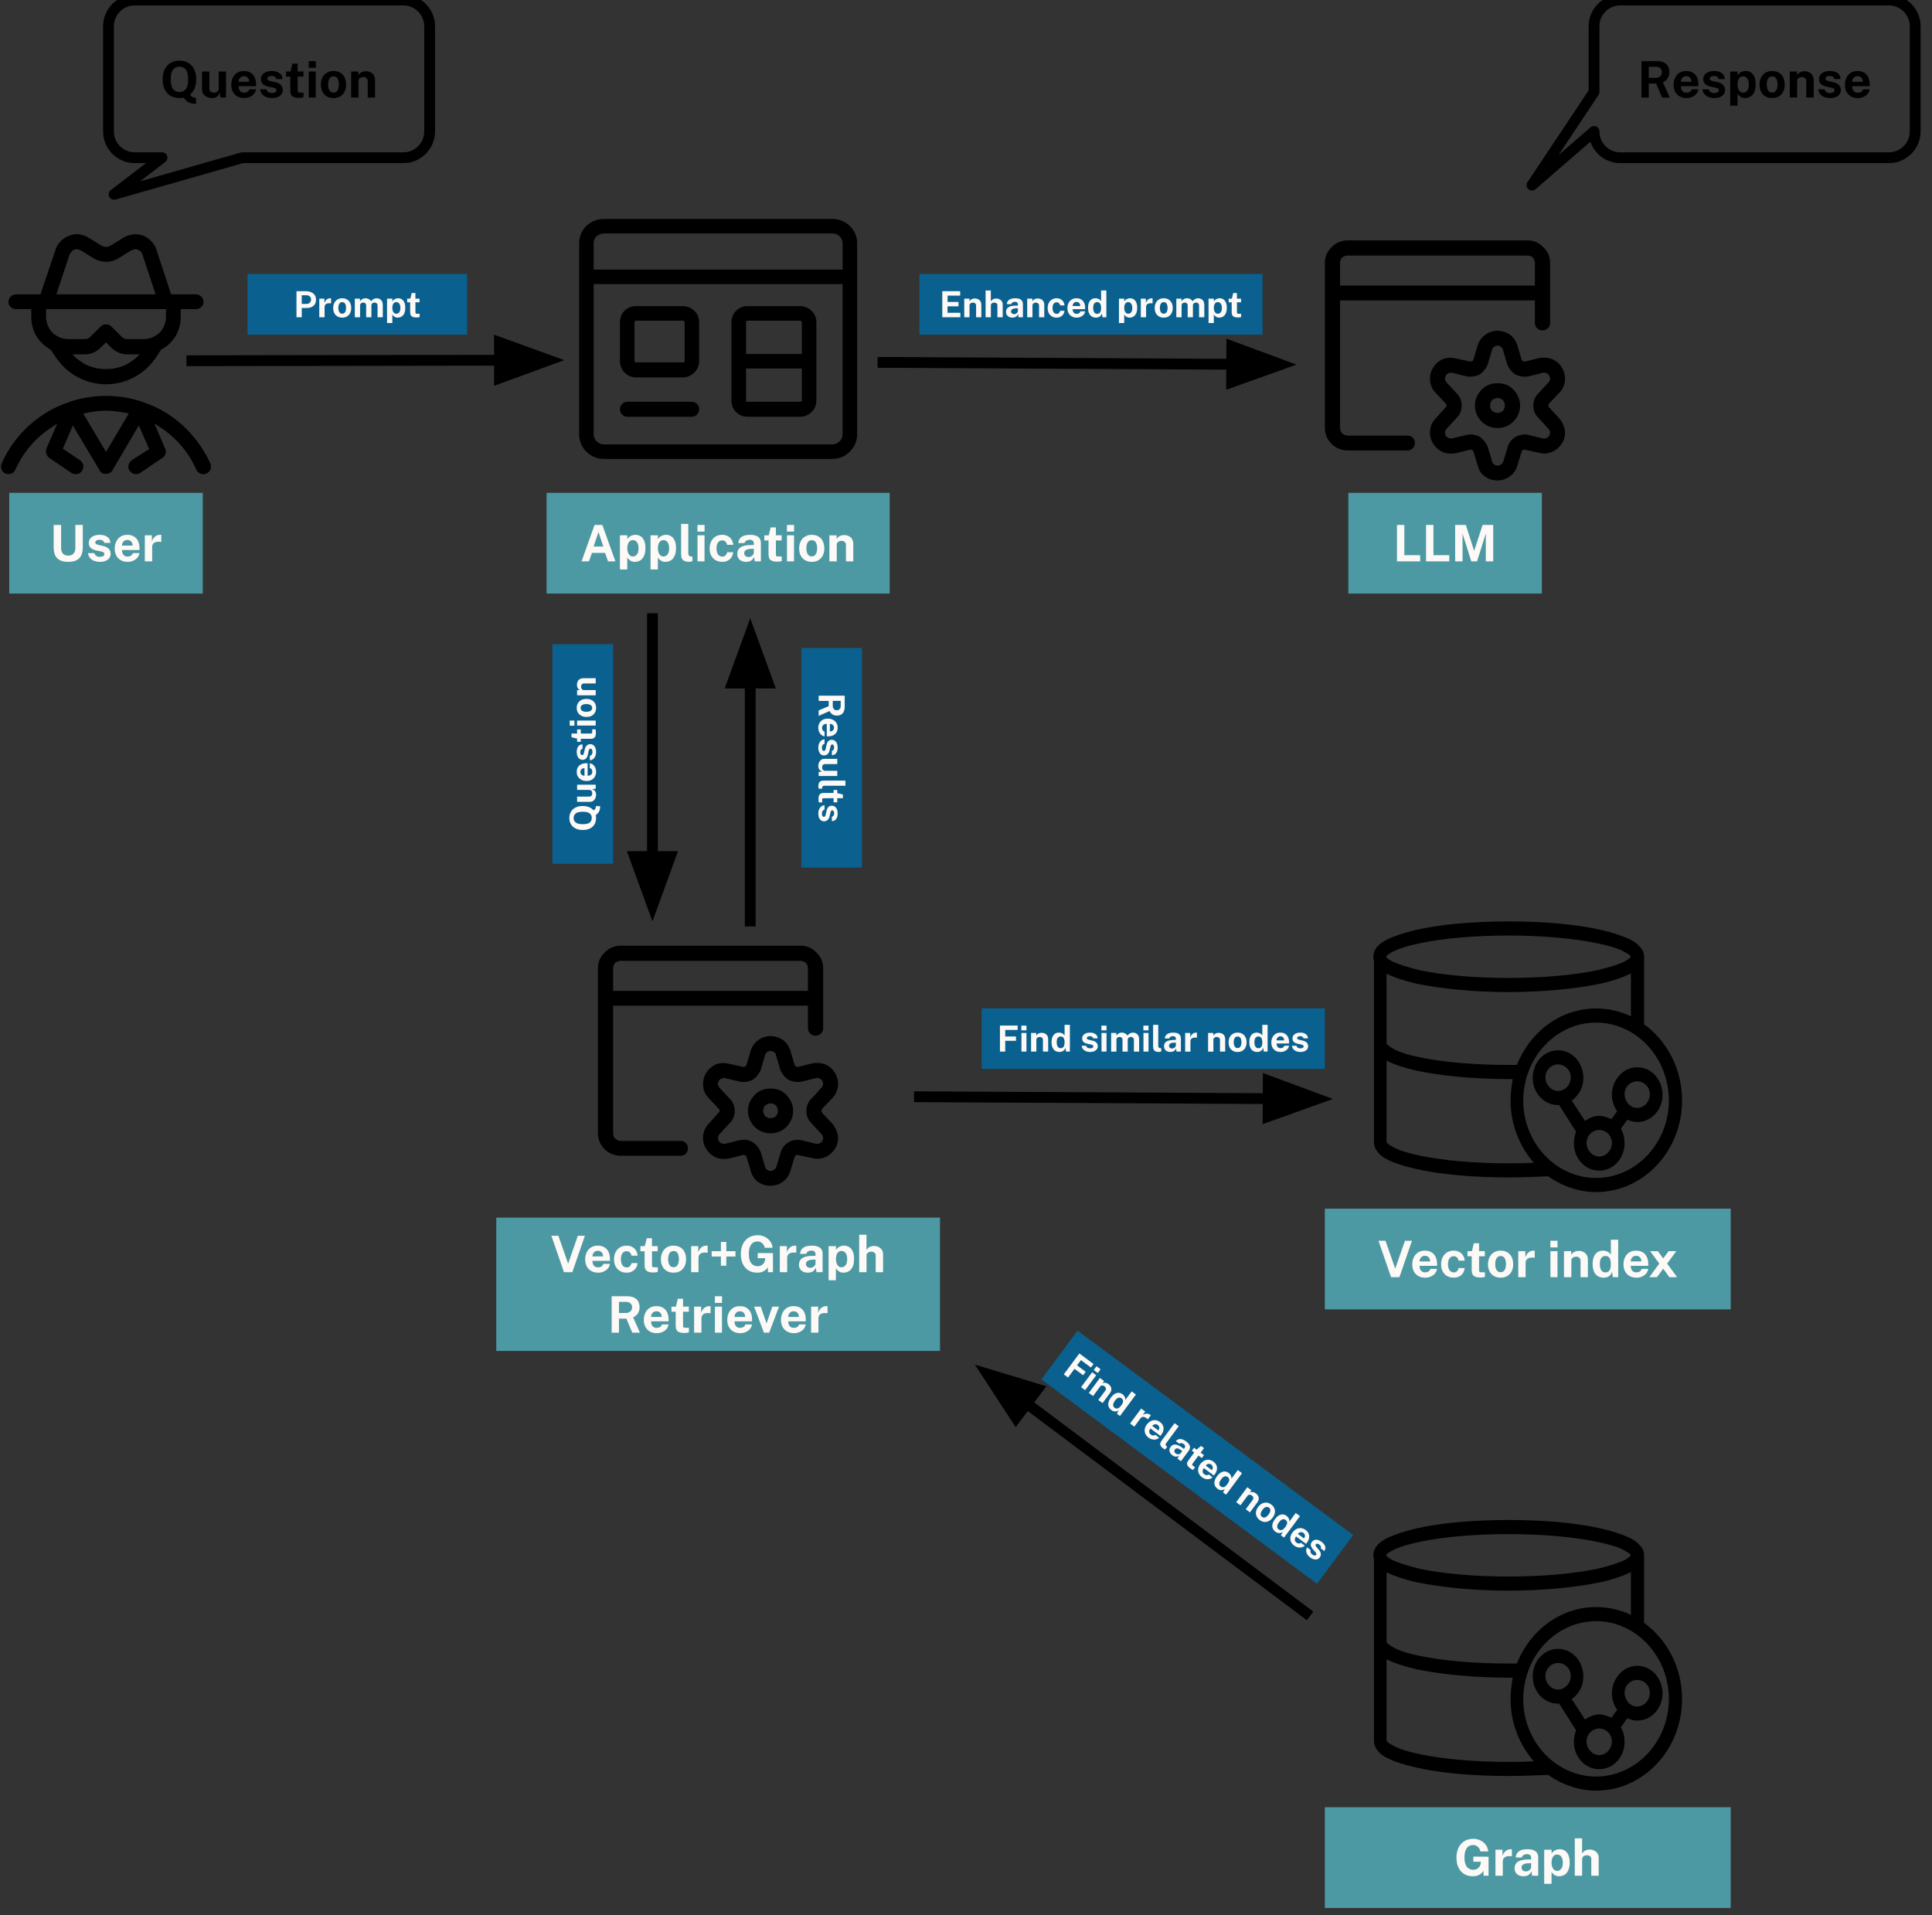 <svg version="1.1" viewBox="0.0 0.0 715.283 709.123" fill="none" stroke="none" stroke-linecap="square" stroke-miterlimit="10" xmlns:xlink="http://www.w3.org/1999/xlink" xmlns="http://www.w3.org/2000/svg"><rect x="0.0" y="0.0" width="715.283" height="709.123" fill="#333333" stroke="none"/><clipPath id="p.0"><path d="m0 0l715.283 0l0 709.123l-715.283 0l0 -709.123z" clip-rule="nonzero"/></clipPath><g clip-path="url(#p.0)"><path fill="#000000" fill-opacity="0.0" d="m0 0l715.283 0l0 709.123l-715.283 0z" fill-rule="evenodd"/><path fill="#000000" d="m49.896 92.241c0.3 0 0.74 0 1.04 0.16c0.46 0.14 0.9 0.44 1.199 0.74c0.14 0.3 0.44 0.58 0.58 1.04l4.898 14.793l-36.723 0l4.878 -14.793c0.16 -0.3 0.46 -0.74 0.74 -1.04c0.3 -0.3 0.6 -0.6 1.04 -0.74c0.3 -0.16 0.74 -0.16 1.199 -0.16c0.44 0.16 0.74 0.3 1.179 0.46l5.038 3.099c1.319 0.74 2.839 1.119 4.338 1.119c1.499 0 2.979 -0.38 4.238 -1.119l5.038 -3.099c0.44 -0.16 0.88 -0.3 1.319 -0.46zm11.555 22.21l0 2.819c0 2.219 -0.88 4.298 -2.359 5.917c-1.639 1.479 -3.718 2.359 -5.937 2.359l-6.057 0c-0.74 0 -1.479 -0.28 -1.939 -0.74l-3.978 -3.978c-0.46 -0.46 -1.199 -0.76 -1.939 -0.76c-0.74 0 -1.479 0.3 -1.919 0.76l-3.998 3.978c-0.44 0.46 -1.179 0.74 -1.919 0.74l-6.077 0c-2.219 0 -4.298 -0.88 -5.917 -2.359c-1.479 -1.619 -2.359 -3.698 -2.359 -5.917l0 -2.819zm-22.21 12.294l1.939 1.919c1.619 1.619 3.698 2.519 5.917 2.519l4.578 0c-1.319 1.479 -2.959 2.659 -4.738 3.698c-2.359 1.179 -5.018 1.779 -7.696 1.779c-2.659 0 -5.317 -0.6 -7.696 -1.779c-1.779 -1.04 -3.398 -2.219 -4.738 -3.698l4.598 0c2.219 0 4.298 -0.9 5.917 -2.519l1.919 -1.919zm10.975 -40.021c-0.3 0 -0.6 0 -0.9 0.04c-1.339 0.16 -2.519 0.6 -3.558 1.199l-5.038 3.099c-0.44 0.22 -0.96 0.34 -1.479 0.34c-0.52 0 -1.04 -0.12 -1.479 -0.34l-5.038 -3.099c-1.02 -0.6 -2.219 -1.04 -3.398 -1.199c-0.32 -0.02 -0.62 -0.04 -0.94 -0.04c-1.02 0 -1.999 0.18 -2.899 0.64c-1.199 0.44 -2.219 1.04 -2.959 1.919c-0.9 0.9 -1.639 1.919 -1.939 3.119l-5.617 16.572l-9.036 0c-1.479 0 -2.819 1.179 -2.819 2.819c0 1.479 1.339 2.659 2.819 2.659l5.637 0l0 2.819c0 3.698 1.319 7.257 3.978 9.775c1.04 1.02 2.079 1.759 3.258 2.499l2.219 3.258c2.079 2.819 4.738 5.337 7.996 6.957c3.119 1.639 6.677 2.519 10.215 2.519c3.558 0 7.117 -0.88 10.215 -2.519c3.258 -1.619 5.917 -4.138 7.996 -6.957l2.219 -3.398c1.179 -0.6 2.379 -1.339 3.258 -2.359c2.659 -2.519 3.998 -6.077 3.998 -9.775l0 -2.819l5.617 0c1.479 0 2.819 -1.179 2.819 -2.659c0 -1.639 -1.339 -2.819 -2.819 -2.819l-9.176 0l-5.477 -16.572c-0.28 -1.199 -1.04 -2.219 -1.919 -3.119c-0.74 -0.88 -1.779 -1.479 -2.959 -2.059c-0.88 -0.34 -1.859 -0.5 -2.799 -0.5zm-10.975 65.329c2.819 0 5.637 0.44 8.436 1.04l-8.436 14.213l-8.436 -14.213c2.819 -0.6 5.637 -1.04 8.436 -1.04zm0 -5.477c-4.578 0 -9.016 0.74 -13.174 2.079c-0.3 0.14 -0.44 0.14 -0.58 0.28c-3.258 1.04 -6.377 2.519 -9.336 4.458c-6.817 4.438 -12.294 10.795 -15.533 18.191c-0.6 1.499 0 3.119 1.319 3.718c0.4 0.14 0.8 0.22 1.179 0.22c1.099 0 2.099 -0.58 2.519 -1.559c2.959 -6.517 7.556 -11.994 13.634 -15.833c0.58 -0.46 1.319 -0.9 1.919 -1.339l0 0l-3.998 9.316c-0.44 1.199 0 2.679 1.04 3.418l8.276 5.617c0.48 0.26 1.02 0.4 1.539 0.4c0.94 0 1.839 -0.42 2.319 -1.279c0.88 -1.179 0.6 -2.959 -0.74 -3.858l-6.357 -4.298l3.698 -8.576l9.915 16.572c0 0 0 0.16 0 0.16c0.14 0.14 0.14 0.3 0.3 0.44l0.14 0c0.14 0.14 0.3 0.3 0.44 0.44c0.16 0.16 0.3 0.16 0.6 0.16c0 0 0 0.14 0.14 0.14l1.339 0c0.14 0 0.14 -0.14 0.3 -0.14c0.14 0 0.3 0 0.44 -0.16c0.3 -0.14 0.44 -0.3 0.6 -0.44c0.14 -0.14 0.28 -0.3 0.44 -0.44c0 0 0 0 0 -0.16l9.775 -16.572l3.838 8.736l-6.517 4.138c-1.179 0.9 -1.619 2.679 -0.74 3.858c0.58 0.86 1.519 1.279 2.419 1.279c0.52 0 1.02 -0.14 1.439 -0.4l8.276 -5.617c1.199 -0.74 1.639 -2.219 1.04 -3.418l-3.998 -9.316l0 0c0.74 0.44 1.339 0.88 2.079 1.339c5.917 3.838 10.655 9.316 13.474 15.833c0.58 1.04 1.479 1.619 2.659 1.619c0.3 0 0.74 -0.14 1.04 -0.28c1.479 -0.6 2.079 -2.219 1.479 -3.718c-3.398 -7.397 -8.736 -13.754 -15.553 -18.191c-2.959 -1.939 -6.057 -3.418 -9.316 -4.458c-0.14 -0.14 -0.3 -0.14 -0.6 -0.28c-4.138 -1.339 -8.576 -2.079 -13.174 -2.079z" fill-rule="evenodd"/><path fill="#000000" d="m565.601 94.612c0.6 0 1.34 0.3 1.92 0.74c0.46 0.6 0.74 1.34 0.74 1.94l0 8.442l-72.133 0l0 -8.442c0 -0.74 0.3 -1.34 0.74 -1.94c0.6 -0.44 1.34 -0.74 2.08 -0.74zm-11.102 52.75c0.74 0 1.32 0.28 1.92 0.74c0.44 0.58 0.74 1.32 0.74 2.06c0 0.74 -0.3 1.34 -0.74 1.94c-0.52 0.5 -1.26 0.76 -2 0.76c-0.74 0 -1.48 -0.26 -2 -0.76c-0.44 -0.6 -0.74 -1.2 -0.74 -1.94c0 -0.74 0.3 -1.48 0.74 -2.06c0.6 -0.46 1.34 -0.74 2.08 -0.74zm0 -5.481c-2.38 0 -4.441 0.74 -5.921 2.36c-1.64 1.64 -2.521 3.701 -2.521 5.921c0 2.22 0.88 4.301 2.521 5.941c1.48 1.48 3.541 2.36 5.921 2.36c2.22 0 4.301 -0.88 5.781 -2.36c1.62 -1.64 2.5 -3.721 2.5 -5.941c0 -2.22 -0.88 -4.281 -2.5 -5.921c-1.48 -1.62 -3.561 -2.36 -5.781 -2.36zm-55.55 -52.89c-2.22 0 -4.441 0.88 -5.921 2.52c-1.64 1.48 -2.52 3.561 -2.52 5.781l0 61.172c0 2.22 0.88 4.301 2.52 5.921c1.48 1.48 3.701 2.38 5.921 2.38l22.224 0c1.48 0 2.66 -1.2 2.66 -2.821c0 -1.48 -1.18 -2.661 -2.66 -2.661l-22.224 0c-0.74 0 -1.48 -0.3 -2.08 -0.9c-0.44 -0.44 -0.74 -1.18 -0.74 -1.92l0 -47.249l72.133 0l0 8.442c0 1.48 1.34 2.661 2.82 2.661c1.48 0 2.821 -1.18 2.821 -2.661l0 -22.364c0 -2.22 -0.9 -4.301 -2.521 -5.781c-1.48 -1.64 -3.561 -2.52 -5.781 -2.52zm55.47 38.968c0.44 0 0.88 0.14 1.26 0.44c0.44 0.3 0.74 0.58 0.74 1.04l1.62 5.481c0.6 1.48 1.64 2.801 2.981 3.701c1.1 0.54 2.26 0.84 3.481 0.84c0.4 0 0.82 -0.02 1.26 -0.1l5.481 -1.34c0.12 -0.04 0.26 -0.06 0.38 -0.06c0.32 0 0.62 0.1 0.94 0.2c0.44 0.16 0.74 0.46 1.04 0.9c0.14 0.44 0.3 0.88 0.3 1.34c-0.16 0.44 -0.3 0.88 -0.6 1.18l-3.841 4.141c-1.2 1.18 -1.78 2.821 -1.78 4.441c0 1.64 0.58 3.261 1.78 4.441l3.841 4.161c0.3 0.3 0.44 0.74 0.6 1.18c0 0.44 -0.16 0.88 -0.3 1.34c-0.3 0.44 -0.6 0.74 -1.04 0.88c-0.32 0.1 -0.62 0.22 -0.94 0.22c-0.12 0 -0.26 -0.02 -0.38 -0.06l-5.481 -1.34c-0.44 -0.08 -0.86 -0.12 -1.26 -0.12c-1.2 0 -2.36 0.3 -3.341 0.86c-1.48 0.88 -2.52 2.22 -2.961 3.701l-1.64 5.481c-0.14 0.44 -0.44 0.74 -0.88 1.04c-0.38 0.3 -0.82 0.44 -1.26 0.44c-0.44 0 -0.88 -0.14 -1.26 -0.44c-0.44 -0.3 -0.6 -0.6 -0.74 -1.04l-1.62 -5.481c-0.6 -1.48 -1.64 -2.821 -2.961 -3.701c-1.04 -0.6 -2.24 -0.9 -3.261 -0.9c-0.46 0 -1.04 0.16 -1.48 0.16l-5.481 1.34c-0.14 0.04 -0.26 0.06 -0.4 0.06c-0.32 0 -0.62 -0.12 -0.94 -0.22c-0.44 -0.14 -0.74 -0.44 -1.04 -0.88c-0.14 -0.46 -0.3 -0.9 -0.3 -1.34c0.16 -0.44 0.3 -0.88 0.6 -1.18l3.841 -4.161c1.2 -1.18 1.78 -2.801 1.78 -4.441c0 -1.62 -0.58 -3.261 -1.78 -4.441l-3.841 -4.141c-0.3 -0.3 -0.44 -0.74 -0.6 -1.18c0 -0.46 0.16 -0.9 0.3 -1.34c0.3 -0.44 0.6 -0.74 1.04 -0.9c0.32 -0.1 0.62 -0.2 0.94 -0.2c0.14 0 0.26 0.02 0.4 0.06l5.481 1.34c0.42 0.08 0.84 0.1 1.26 0.1c1.2 0 2.38 -0.3 3.481 -0.84c1.32 -0.9 2.36 -2.22 2.961 -3.701l1.62 -5.481c0.14 -0.46 0.3 -0.74 0.74 -1.04c0.38 -0.3 0.82 -0.44 1.26 -0.44zm-0.02 -5.501c-1.6 0 -3.181 0.48 -4.501 1.5c-1.32 0.88 -2.36 2.36 -2.801 3.841l-1.64 5.481c-0.14 0.16 -0.3 0.44 -0.44 0.44c-0.16 0.16 -0.44 0.16 -0.6 0.16l-5.481 -1.18c-0.64 -0.18 -1.3 -0.26 -1.96 -0.26c-1.02 0 -2.02 0.18 -2.921 0.54c-1.48 0.74 -2.82 1.94 -3.561 3.261c-0.88 1.48 -1.18 3.261 -1.04 4.741c0.16 1.78 0.9 3.261 2.08 4.441l3.861 4.161c0.14 0.14 0.14 0.44 0.14 0.58c0 0.3 0 0.46 -0.3 0.6l-3.701 4.141c-1.18 1.2 -1.92 2.821 -2.08 4.441c-0.14 1.64 0.16 3.261 1.04 4.741c0.74 1.34 2.08 2.521 3.561 3.261c0.98 0.4 2.1 0.6 3.221 0.6c0.56 0 1.12 -0.06 1.66 -0.14l5.341 -1.34c0.3 0 0.58 0 0.74 0.14c0.14 0 0.3 0.3 0.44 0.44l1.64 5.341c0.44 1.64 1.32 3.121 2.66 4.001c1.32 1.04 2.961 1.48 4.581 1.48c1.64 0 3.261 -0.44 4.601 -1.48c1.34 -0.88 2.36 -2.36 2.82 -4.001l1.62 -5.341c0.14 -0.14 0.3 -0.44 0.44 -0.44c0.16 -0.14 0.44 -0.14 0.6 -0.14l5.481 1.18c0.6 0.16 1.24 0.26 1.86 0.26c1.06 0 2.1 -0.24 3.021 -0.7c1.48 -0.6 2.681 -1.78 3.561 -3.121c0.88 -1.48 1.18 -3.101 1.04 -4.741c-0.3 -1.62 -1.04 -3.241 -2.08 -4.441l-3.841 -4.141c-0.16 -0.14 -0.16 -0.44 -0.16 -0.6c0 -0.28 0 -0.44 0.16 -0.74l3.841 -4.001c1.18 -1.18 1.92 -2.801 2.08 -4.441c0.14 -1.62 -0.16 -3.261 -1.04 -4.741c-0.74 -1.48 -2.08 -2.52 -3.561 -3.261c-0.98 -0.38 -2.1 -0.58 -3.221 -0.58c-0.56 0 -1.12 0.04 -1.66 0.14l-5.341 1.34c-0.3 0 -0.44 0 -0.74 -0.16c-0.14 -0.14 -0.3 -0.28 -0.44 -0.44l-1.62 -5.481c-0.46 -1.48 -1.48 -2.961 -2.68 -3.841c-1.36 -0.98 -3.021 -1.5 -4.681 -1.5z" fill-rule="evenodd"/><path fill="#000000" fill-opacity="0.0" d="m40.163 9.731l0 0c0 -5.375 4.357 -9.732 9.732 -9.732l10.084 0l0 0l29.724 0l59.625 0c2.581 0 5.057 1.025 6.882 2.851c1.825 1.825 2.851 4.301 2.851 6.882l0 24.331l0 0l0 14.598l0 0c0 5.375 -4.357 9.732 -9.732 9.732l-59.625 0l-47.464 13.553l17.739 -13.553l-10.084 0c-5.375 0 -9.732 -4.357 -9.732 -9.732l0 0l0 -14.598l0 0z" fill-rule="evenodd"/><path stroke="#000000" stroke-width="4.0" stroke-linejoin="round" stroke-linecap="butt" d="m40.163 9.731l0 0c0 -5.375 4.357 -9.732 9.732 -9.732l10.084 0l0 0l29.724 0l59.625 0c2.581 0 5.057 1.025 6.882 2.851c1.825 1.825 2.851 4.301 2.851 6.882l0 24.331l0 0l0 14.598l0 0c0 5.375 -4.357 9.732 -9.732 9.732l-59.625 0l-47.464 13.553l17.739 -13.553l-10.084 0c-5.375 0 -9.732 -4.357 -9.732 -9.732l0 0l0 -14.598l0 0z" fill-rule="evenodd"/><path fill="#000000" d="m72.573 38.412q-0.875 0 -1.672 -0.156q-0.781 -0.141 -1.516 -0.625q-0.719 -0.484 -1.422 -1.453q-0.453 0.062 -0.812 0.094q-0.344 0.031 -0.719 0.031q-1.891 0 -3.297 -0.828q-1.391 -0.828 -2.156 -2.359q-0.766 -1.547 -0.766 -3.719q0 -2.156 0.766 -3.719q0.781 -1.562 2.172 -2.391q1.391 -0.844 3.281 -0.844q1.891 0 3.281 0.844q1.391 0.828 2.156 2.391q0.766 1.562 0.766 3.719q0 1.844 -0.562 3.25q-0.547 1.391 -1.688 2.344q0.219 0.562 0.828 0.906q0.625 0.328 1.359 0.328l0 2.188zm-6.141 -4.344q1.531 0 2.375 -1.078q0.844 -1.078 0.844 -3.562q0 -2.516 -0.844 -3.625q-0.844 -1.125 -2.375 -1.125q-1.516 0 -2.375 1.125q-0.844 1.125 -0.844 3.641q0 2.469 0.844 3.547q0.859 1.078 2.375 1.078zm12.031 2.234q-0.672 0 -1.328 -0.203q-0.641 -0.203 -1.172 -0.609q-0.531 -0.406 -0.859 -0.984q-0.312 -0.594 -0.312 -1.359l0 -6.672l2.719 0l0 6.312q0 0.672 0.438 1.109q0.438 0.422 1.297 0.422q0.797 0 1.266 -0.406q0.469 -0.422 0.469 -1.172l0 -6.266l2.703 0l0 9.641l-2.062 0l-0.312 -1.906q-0.172 0.844 -0.641 1.297q-0.453 0.453 -1.047 0.625q-0.594 0.172 -1.156 0.172zm11.975 0q-1.438 0 -2.531 -0.594q-1.078 -0.609 -1.688 -1.703q-0.594 -1.109 -0.594 -2.594q0 -1.453 0.547 -2.609q0.562 -1.172 1.594 -1.844q1.047 -0.672 2.531 -0.672q1.484 0 2.469 0.625q1.0 0.609 1.516 1.719q0.516 1.109 0.516 2.547l0 0.734l-6.484 0q0 0.75 0.234 1.297q0.25 0.531 0.703 0.828q0.469 0.297 1.125 0.297q0.703 0 1.219 -0.297q0.531 -0.297 0.734 -0.984l2.453 0q-0.156 1.031 -0.812 1.766q-0.656 0.719 -1.594 1.109q-0.922 0.375 -1.938 0.375zm-2.125 -6.016l3.938 0q0 -0.578 -0.219 -1.062q-0.219 -0.484 -0.656 -0.75q-0.438 -0.281 -1.078 -0.281q-0.625 0 -1.078 0.297q-0.438 0.297 -0.688 0.781q-0.234 0.484 -0.219 1.016zm12.305 6.016q-1.0 0 -1.938 -0.328q-0.922 -0.328 -1.578 -1.047q-0.641 -0.719 -0.812 -1.859l2.344 0q0.141 0.516 0.453 0.812q0.328 0.297 0.734 0.438q0.422 0.125 0.781 0.125q0.797 0 1.266 -0.25q0.484 -0.25 0.484 -0.766q0 -0.391 -0.281 -0.625q-0.281 -0.234 -0.938 -0.359l-1.703 -0.344q-1.281 -0.281 -2.062 -0.922q-0.766 -0.656 -0.781 -1.844q-0.016 -0.875 0.453 -1.562q0.469 -0.688 1.375 -1.078q0.906 -0.406 2.219 -0.406q1.781 0 2.844 0.781q1.078 0.781 1.094 2.203l-2.281 0q-0.094 -0.547 -0.547 -0.844q-0.453 -0.312 -1.141 -0.312q-0.703 0 -1.156 0.25q-0.453 0.25 -0.453 0.766q0 0.375 0.359 0.594q0.375 0.219 1.156 0.391l1.578 0.344q0.812 0.203 1.312 0.547q0.516 0.328 0.797 0.734q0.281 0.406 0.375 0.812q0.109 0.406 0.109 0.734q0 0.953 -0.516 1.641q-0.5 0.672 -1.422 1.031q-0.906 0.344 -2.125 0.344zm10.057 -0.078q-1.281 0 -1.984 -0.328q-0.688 -0.328 -0.953 -0.906q-0.266 -0.594 -0.266 -1.375l0 -5.25l-1.562 0l0 -1.891l1.641 0l0.703 -2.922l1.938 0l0 2.906l2.141 0l0 1.906l-2.141 0l0.016 5.141q0 0.359 0.078 0.531q0.094 0.172 0.281 0.219q0.203 0.047 0.5 0.047l1.297 0l0 1.688q-0.203 0.078 -0.594 0.156q-0.391 0.078 -1.094 0.078zm3.63 -0.109l0 -9.641l2.609 0l0 9.641l-2.609 0zm-0.016 -11.031l0 -2.453l2.641 0l0 2.453l-2.641 0zm9.184 11.219q-1.422 0 -2.469 -0.609q-1.047 -0.609 -1.625 -1.719q-0.578 -1.109 -0.578 -2.625q0 -1.516 0.578 -2.656q0.578 -1.141 1.625 -1.766q1.047 -0.641 2.469 -0.641q1.438 0 2.484 0.625q1.047 0.609 1.609 1.75q0.562 1.141 0.562 2.688q0 1.453 -0.562 2.578q-0.547 1.109 -1.594 1.75q-1.031 0.625 -2.5 0.625zm0 -2.031q0.719 0 1.156 -0.406q0.453 -0.422 0.641 -1.109q0.203 -0.688 0.203 -1.5q0 -0.766 -0.188 -1.438q-0.172 -0.688 -0.609 -1.109q-0.438 -0.422 -1.203 -0.422q-0.703 0 -1.156 0.406q-0.438 0.391 -0.641 1.062q-0.203 0.672 -0.203 1.5q0 0.75 0.172 1.453q0.188 0.688 0.625 1.125q0.453 0.438 1.203 0.438zm6.534 1.844l0 -9.641l2.672 0l0 1.359q0.219 -0.359 0.578 -0.688q0.359 -0.328 0.906 -0.547q0.562 -0.219 1.312 -0.219q0.891 0 1.656 0.359q0.766 0.344 1.234 1.078q0.484 0.734 0.484 1.938l0 6.359l-2.719 0l0 -6.031q0 -0.781 -0.469 -1.172q-0.469 -0.391 -1.141 -0.391q-0.438 0 -0.859 0.156q-0.422 0.156 -0.688 0.484q-0.25 0.312 -0.25 0.781l0 6.172l-2.719 0z" fill-rule="nonzero"/><path fill="#4c99a4" d="m499.188 182.466l71.654 0l0 37.291l-71.654 0z" fill-rule="evenodd"/><path fill="#fcf9f6" d="m517.197 207.832l0 -13.484l2.734 0l0 11.188l5.859 0l0 2.297l-8.594 0zm10.774 0l0 -13.484l2.734 0l0 11.188l5.859 0l0 2.297l-8.594 0zm10.774 0l0 -13.484l3.953 0l3.078 9.609l3.125 -9.609l3.938 0l0 13.484l-2.75 0l0 -10.312l-3.234 10.312l-2.141 0l-3.234 -10.266l0 10.266l-2.734 0z" fill-rule="nonzero"/><path fill="#4c99a4" d="m3.415 182.466l71.654 0l0 37.291l-71.654 0z" fill-rule="evenodd"/><path fill="#fcf9f6" d="m25.257 208.019q-1.969 0 -3.156 -0.656q-1.188 -0.656 -1.719 -1.859q-0.516 -1.219 -0.516 -2.906l0 -8.25l2.766 0l0 8.453q0 1.516 0.719 2.219q0.734 0.688 1.906 0.688q0.766 0 1.359 -0.297q0.609 -0.312 0.938 -0.953q0.344 -0.641 0.344 -1.656l0 -8.453l2.75 0l0 8.344q0 1.641 -0.531 2.844q-0.531 1.188 -1.719 1.844q-1.188 0.641 -3.141 0.641zm11.648 0q-1.0 0 -1.938 -0.328q-0.922 -0.328 -1.578 -1.047q-0.641 -0.719 -0.812 -1.859l2.344 0q0.141 0.516 0.453 0.812q0.328 0.297 0.734 0.438q0.422 0.125 0.781 0.125q0.797 0 1.266 -0.25q0.484 -0.25 0.484 -0.766q0 -0.391 -0.281 -0.625q-0.281 -0.234 -0.938 -0.359l-1.703 -0.344q-1.281 -0.281 -2.062 -0.922q-0.766 -0.656 -0.781 -1.844q-0.016 -0.875 0.453 -1.562q0.469 -0.688 1.375 -1.078q0.906 -0.406 2.219 -0.406q1.781 0 2.844 0.781q1.078 0.781 1.094 2.203l-2.281 0q-0.094 -0.547 -0.547 -0.844q-0.453 -0.312 -1.141 -0.312q-0.703 0 -1.156 0.25q-0.453 0.25 -0.453 0.766q0 0.375 0.359 0.594q0.375 0.219 1.156 0.391l1.578 0.344q0.812 0.203 1.312 0.547q0.516 0.328 0.797 0.734q0.281 0.406 0.375 0.812q0.109 0.406 0.109 0.734q0 0.953 -0.516 1.641q-0.5 0.672 -1.422 1.031q-0.906 0.344 -2.125 0.344zm10.379 0q-1.438 0 -2.531 -0.594q-1.078 -0.609 -1.688 -1.703q-0.594 -1.109 -0.594 -2.594q0 -1.453 0.547 -2.609q0.562 -1.172 1.594 -1.844q1.047 -0.672 2.531 -0.672q1.484 0 2.469 0.625q1.0 0.609 1.516 1.719q0.516 1.109 0.516 2.547l0 0.734l-6.484 0q0 0.75 0.234 1.297q0.25 0.531 0.703 0.828q0.469 0.297 1.125 0.297q0.703 0 1.219 -0.297q0.531 -0.297 0.734 -0.984l2.453 0q-0.156 1.031 -0.812 1.766q-0.656 0.719 -1.594 1.109q-0.922 0.375 -1.938 0.375zm-2.125 -6.016l3.938 0q0 -0.578 -0.219 -1.062q-0.219 -0.484 -0.656 -0.75q-0.438 -0.281 -1.078 -0.281q-0.625 0 -1.078 0.297q-0.438 0.297 -0.688 0.781q-0.234 0.484 -0.219 1.016zm8.458 5.828l0 -9.641l2.609 0l0 2.281q0.234 -0.734 0.656 -1.281q0.438 -0.562 1.031 -0.875q0.609 -0.312 1.375 -0.312q0.141 0 0.25 0.016q0.109 0.016 0.172 0.031l0 2.594q-0.078 -0.031 -0.203 -0.031q-0.109 -0.016 -0.203 -0.031q-0.812 -0.062 -1.375 0.047q-0.562 0.109 -0.922 0.391q-0.359 0.266 -0.516 0.656q-0.156 0.391 -0.156 0.875l0 5.281l-2.719 0z" fill-rule="nonzero"/><path fill="#000000" d="m308.154 86.426c2.062 0 3.797 1.57 3.797 3.492l0 9.891l-92.155 0l0 -9.891c0 -1.922 1.734 -3.492 3.82 -3.492zm-11.976 32.297c0.328 0 0.68 0.352 0.68 0.516l0 11.812l-20.648 0l0 -11.812c0 -0.164 0.164 -0.516 0.516 -0.516zm-43.406 0c0.352 0 0.703 0.352 0.703 0.516l0 14.578c0 0.164 -0.352 0.352 -0.703 0.352l-17.344 0c-0.188 0 -0.516 -0.188 -0.516 -0.352l0 -14.578c0 -0.164 0.328 -0.516 0.516 -0.516zm-17.344 -5.391c-3.305 0 -5.906 2.602 -5.906 5.906l0 14.578c0 3.117 2.602 5.906 5.906 5.906l17.344 0c3.305 0 6.07 -2.789 6.07 -5.906l0 -14.578c0 -3.305 -2.766 -5.906 -6.07 -5.906zm61.429 23.086l0 11.976c0 0.164 -0.352 0.352 -0.68 0.352l-19.453 0c-0.352 0 -0.516 -0.188 -0.516 -0.352l0 -11.976zm-64.57 12.328c-1.547 0 -2.766 1.219 -2.766 2.766c0 1.57 1.219 2.789 2.766 2.789l23.789 0c1.57 0 2.766 -1.219 2.766 -2.789c0 -1.547 -1.195 -2.766 -2.766 -2.766zm44.437 -35.414c-3.305 0 -5.906 2.602 -5.906 5.906l0 29.156c0 3.305 2.602 5.906 5.906 5.906l19.453 0c3.281 0 6.07 -2.602 6.07 -5.906l0 -29.156c0 -3.305 -2.789 -5.906 -6.07 -5.906zm35.226 -8.156l0 55.71c0 1.922 -1.734 3.656 -3.797 3.656l-84.538 0c-2.086 0 -3.82 -1.734 -3.82 -3.656l0 -55.71zm-88.335 -24.117c-5.203 0 -9.187 3.984 -9.187 8.859l0 70.968c0 4.875 3.984 9.023 9.187 9.023l84.538 0c5.016 0 9.187 -4.148 9.187 -9.023l0 -70.968c0 -4.875 -4.172 -8.859 -9.187 -8.859z" fill-rule="evenodd"/><path fill="#4c99a4" d="m202.362 182.466l127.024 0l0 37.291l-127.024 0z" fill-rule="evenodd"/><path fill="#fcf9f6" d="m215.309 207.832l4.812 -13.484l2.891 0l4.828 13.484l-2.719 0l-1.109 -3.125l-4.859 0l-1.109 3.125l-2.734 0zm4.469 -5.5l3.578 0l-1.781 -5.375l-1.797 5.375zm9.741 8.5l0 -12.641l2.734 0l0 1.391q0.219 -0.344 0.531 -0.625q0.312 -0.297 0.688 -0.5q0.391 -0.219 0.828 -0.328q0.453 -0.125 0.953 -0.125q1.062 0 1.906 0.531q0.844 0.516 1.312 1.625q0.484 1.094 0.484 2.781q0 1.75 -0.516 2.875q-0.516 1.125 -1.422 1.672q-0.906 0.531 -2.047 0.531q-0.453 0 -0.875 -0.125q-0.406 -0.125 -0.766 -0.344q-0.344 -0.234 -0.625 -0.516q-0.266 -0.297 -0.469 -0.656l0 4.453l-2.719 0zm4.812 -4.812q0.875 0 1.469 -0.734q0.609 -0.734 0.609 -2.328q0 -1.406 -0.578 -2.188q-0.562 -0.797 -1.5 -0.797q-1.062 0 -1.578 0.859q-0.516 0.859 -0.516 2.125q0 0.812 0.219 1.516q0.234 0.688 0.688 1.125q0.469 0.422 1.188 0.422zm6.512 4.812l0 -12.641l2.734 0l0 1.391q0.219 -0.344 0.531 -0.625q0.312 -0.297 0.688 -0.5q0.391 -0.219 0.828 -0.328q0.453 -0.125 0.953 -0.125q1.062 0 1.906 0.531q0.844 0.516 1.312 1.625q0.484 1.094 0.484 2.781q0 1.75 -0.516 2.875q-0.516 1.125 -1.422 1.672q-0.906 0.531 -2.047 0.531q-0.453 0 -0.875 -0.125q-0.406 -0.125 -0.766 -0.344q-0.344 -0.234 -0.625 -0.516q-0.266 -0.297 -0.469 -0.656l0 4.453l-2.719 0zm4.812 -4.812q0.875 0 1.469 -0.734q0.609 -0.734 0.609 -2.328q0 -1.406 -0.578 -2.188q-0.562 -0.797 -1.5 -0.797q-1.062 0 -1.578 0.859q-0.516 0.859 -0.516 2.125q0 0.812 0.219 1.516q0.234 0.688 0.688 1.125q0.469 0.422 1.188 0.422zm9.59 1.984q-1.062 0 -1.688 -0.25q-0.625 -0.25 -0.938 -0.672q-0.297 -0.422 -0.375 -0.922q-0.078 -0.516 -0.078 -1.031l0 -11.156l2.656 0l0 10.812q0 0.531 0.234 0.875q0.234 0.328 0.859 0.406l0.453 0.016l0 1.688q-0.266 0.094 -0.563 0.156q-0.281 0.078 -0.562 0.078zm2.982 -0.172l0 -9.641l2.609 0l0 9.641l-2.609 0zm-0.016 -11.031l0 -2.453l2.641 0l0 2.453l-2.641 0zm9.169 11.219q-1.344 0 -2.406 -0.594q-1.047 -0.594 -1.656 -1.703q-0.594 -1.125 -0.594 -2.672q0 -1.5 0.578 -2.625q0.578 -1.141 1.625 -1.781q1.062 -0.641 2.453 -0.641q1.219 0 2.094 0.5q0.891 0.484 1.391 1.328q0.516 0.844 0.594 1.875l-2.281 0q-0.062 -0.391 -0.266 -0.766q-0.203 -0.375 -0.578 -0.625q-0.375 -0.25 -0.938 -0.25q-0.938 0 -1.531 0.734q-0.594 0.734 -0.594 2.234q0 1.406 0.578 2.234q0.578 0.812 1.609 0.812q0.547 0 0.906 -0.266q0.375 -0.266 0.578 -0.641q0.219 -0.391 0.266 -0.719l2.219 0q-0.062 1.0 -0.578 1.812q-0.516 0.812 -1.406 1.281q-0.875 0.469 -2.062 0.469zm8.821 0q-0.922 0 -1.672 -0.344q-0.734 -0.344 -1.156 -1.0q-0.422 -0.656 -0.422 -1.609q0 -1.578 1.172 -2.406q1.188 -0.828 3.75 -0.859l1.203 -0.016l0 -0.578q0 -0.656 -0.391 -1.016q-0.375 -0.359 -1.203 -0.359q-0.578 0.016 -1.125 0.297q-0.531 0.266 -0.734 0.938l-2.266 0q0.047 -1.047 0.594 -1.719q0.562 -0.688 1.5 -1.016q0.953 -0.328 2.172 -0.328q1.469 0 2.359 0.375q0.906 0.359 1.312 1.047q0.406 0.688 0.406 1.625l0 6.781l-2.281 0l-0.219 -1.656q-0.5 1.047 -1.25 1.453q-0.734 0.391 -1.75 0.391zm0.922 -1.797q0.359 0 0.703 -0.125q0.359 -0.141 0.641 -0.359q0.281 -0.234 0.438 -0.516q0.172 -0.297 0.172 -0.609l0 -1.422l-0.969 0.016q-0.688 0 -1.281 0.156q-0.578 0.156 -0.938 0.5q-0.359 0.344 -0.359 0.938q0 0.672 0.453 1.047q0.469 0.375 1.141 0.375zm10.608 1.719q-1.281 0 -1.984 -0.328q-0.688 -0.328 -0.953 -0.906q-0.266 -0.594 -0.266 -1.375l0 -5.25l-1.562 0l0 -1.891l1.641 0l0.703 -2.922l1.938 0l0 2.906l2.141 0l0 1.906l-2.141 0l0.016 5.141q0 0.359 0.078 0.531q0.094 0.172 0.281 0.219q0.203 0.047 0.5 0.047l1.297 0l0 1.688q-0.203 0.078 -0.594 0.156q-0.391 0.078 -1.094 0.078zm3.63 -0.109l0 -9.641l2.609 0l0 9.641l-2.609 0zm-0.016 -11.031l0 -2.453l2.641 0l0 2.453l-2.641 0zm9.184 11.219q-1.422 0 -2.469 -0.609q-1.047 -0.609 -1.625 -1.719q-0.578 -1.109 -0.578 -2.625q0 -1.516 0.578 -2.656q0.578 -1.141 1.625 -1.766q1.047 -0.641 2.469 -0.641q1.438 0 2.484 0.625q1.047 0.609 1.609 1.75q0.562 1.141 0.562 2.688q0 1.453 -0.562 2.578q-0.547 1.109 -1.594 1.75q-1.031 0.625 -2.5 0.625zm0 -2.031q0.719 0 1.156 -0.406q0.453 -0.422 0.641 -1.109q0.203 -0.688 0.203 -1.5q0 -0.766 -0.188 -1.438q-0.172 -0.688 -0.609 -1.109q-0.438 -0.422 -1.203 -0.422q-0.703 0 -1.156 0.406q-0.438 0.391 -0.641 1.062q-0.203 0.672 -0.203 1.5q0 0.75 0.172 1.453q0.188 0.688 0.625 1.125q0.453 0.438 1.203 0.438zm6.534 1.844l0 -9.641l2.672 0l0 1.359q0.219 -0.359 0.578 -0.688q0.359 -0.328 0.906 -0.547q0.562 -0.219 1.312 -0.219q0.891 0 1.656 0.359q0.766 0.344 1.234 1.078q0.484 0.734 0.484 1.938l0 6.359l-2.719 0l0 -6.031q0 -0.781 -0.469 -1.172q-0.469 -0.391 -1.141 -0.391q-0.438 0 -0.859 0.156q-0.422 0.156 -0.688 0.484q-0.25 0.312 -0.25 0.781l0 6.172l-2.719 0z" fill-rule="nonzero"/><path fill="#000000" d="m558.486 567.971c12.504 0 24.402 1.045 33.212 2.938c4.089 0.848 7.597 1.893 9.761 3.136c1.161 0.622 1.768 1.045 2.137 1.469c0 0.198 0.211 0.198 0.211 0.198c0 0 -0.211 0.226 -0.211 0.424c-0.369 0.226 -0.976 0.848 -2.137 1.469c-2.163 1.045 -5.461 2.091 -9.761 3.136c-8.811 1.893 -20.708 2.938 -33.212 2.938c-12.504 0 -24.428 -1.045 -33.212 -2.938c-4.115 -1.045 -7.413 -2.091 -9.761 -3.136c-1.187 -0.622 -1.767 -1.243 -2.163 -1.469c0 -0.198 -0.185 -0.424 -0.185 -0.424c0 0 0.185 0 0.185 -0.198c0.396 -0.424 0.976 -0.848 2.163 -1.469c2.348 -1.243 5.645 -2.288 9.761 -3.136c8.785 -1.893 20.708 -2.938 33.212 -2.938zm45.321 14.041l0 15.877c-3.904 -1.865 -8.204 -2.91 -12.9 -2.91c-13.084 0 -24.428 8.56 -29.308 20.906l-3.113 0c-12.689 0 -24.613 -1.045 -33.212 -2.91c-4.115 -0.848 -7.413 -1.893 -9.576 -3.164c-1.161 -0.622 -1.767 -1.243 -2.137 -1.441c-0.211 -0.226 -0.211 -0.424 -0.211 -0.424l0 -25.935c0 0 0 0.198 0.211 0.198c2.532 1.243 6.252 2.514 10.737 3.56c9.18 1.893 21.289 3.136 34.189 3.136c12.9 0 25.008 -1.243 34.189 -3.136c4.669 -1.045 8.204 -2.317 10.737 -3.56c0.185 0 0.185 -0.198 0.396 -0.198zm-26.96 33.676c2.532 0 4.696 2.091 4.696 4.803c0 2.712 -2.163 5.029 -4.696 5.029c-2.532 0 -4.696 -2.317 -4.696 -5.029c0 -2.712 2.163 -4.803 4.696 -4.803zm29.308 6.272c2.532 0 4.669 2.091 4.669 4.803c0 2.74 -2.137 5.029 -4.669 5.029c-0.976 0 -1.767 -0.198 -2.559 -0.848c-0.185 -0.198 -0.185 -0.198 -0.369 -0.198c0 -0.198 0 -0.198 -0.211 -0.198c-0.765 -0.848 -1.556 -2.317 -1.556 -3.786c0 -2.712 2.137 -4.803 4.696 -4.803zm-14.061 17.996c2.532 0 4.669 2.091 4.669 4.803c0 2.712 -2.137 5.029 -4.669 5.029c-2.559 0 -4.696 -2.317 -4.696 -5.029c0 -2.712 2.137 -4.803 4.696 -4.803zm-78.745 -25.737c0 0 0.211 0.198 0.211 0.198c2.532 1.271 6.252 2.514 10.737 3.56c8.996 1.893 21.104 3.136 34.189 3.136l1.556 0c-0.396 2.514 -0.791 5.029 -0.791 7.967c0 8.786 3.324 16.951 8.6 22.997c-3.113 0.226 -6.252 0.226 -9.365 0.226c-12.689 0 -24.428 -1.045 -33.212 -2.938c-4.115 -0.848 -7.413 -1.893 -9.576 -3.136c-1.161 -0.622 -1.767 -1.045 -2.137 -1.469c-0.158 -0.141 -0.185 -0.283 -0.211 -0.283c0 0 0 0.028 0 0.085l0 -30.144l0 -0.198zm63.497 -3.757c-5.276 0 -9.391 4.605 -9.391 10.255c0 5.424 4.115 10.029 9.391 10.029l0.396 0l6.252 9.832c-0.396 1.243 -0.791 2.712 -0.791 4.407c0 5.424 4.115 10.029 9.391 10.029c5.25 0 9.365 -4.605 9.365 -10.029c0 -2.119 -0.396 -3.786 -1.372 -5.453l2.348 -3.362c1.161 0.424 2.348 0.848 3.72 0.848c5.276 0 9.365 -4.605 9.365 -10.029c0 -5.65 -4.089 -10.255 -9.365 -10.255c-5.091 0 -9.391 4.605 -9.391 10.255c0 2.288 0.791 4.379 1.952 6.046l-2.137 2.938c-1.372 -0.622 -2.743 -1.243 -4.485 -1.243c-1.979 0 -3.72 0.819 -5.276 1.865l-4.907 -7.515c2.559 -1.893 4.3 -4.831 4.3 -8.362c0 -5.65 -4.089 -10.255 -9.365 -10.255zm14.061 -10.255c14.852 0 26.96 12.967 26.96 28.873c0 15.68 -12.108 28.647 -26.96 28.647c-14.852 0 -26.96 -12.967 -26.96 -28.647c0 -15.906 12.108 -28.873 26.96 -28.873zm-32.421 -37.461c-12.9 0 -25.008 1.045 -34.189 3.136c-4.485 1.045 -8.204 2.317 -10.737 3.56c-1.583 0.848 -2.559 1.469 -3.535 2.514c-0.976 1.045 -1.556 2.514 -1.556 3.757c0 0.65 0 1.045 0.211 1.469c0 0.226 0 0.226 0 0.424l0 66.956c0 1.243 0.58 2.712 1.556 3.757c0.765 1.045 1.952 1.893 3.324 2.514c2.717 1.469 6.252 2.514 10.737 3.56c9.18 2.091 21.289 3.136 34.189 3.136c5.065 0 9.945 -0.226 14.641 -0.424c5.091 3.56 11.343 5.848 17.78 5.848c17.596 0 31.841 -15.256 31.841 -33.873c0 -11.922 -5.672 -22.177 -14.061 -28.251l0 -25.116c0 -1.243 -0.58 -2.712 -1.767 -3.757c-0.765 -1.045 -1.952 -1.667 -3.324 -2.514c-2.717 -1.243 -6.252 -2.514 -10.921 -3.56c-9.18 -2.091 -21.289 -3.136 -34.189 -3.136z" fill-rule="evenodd"/><path fill="#4c99a4" d="m490.487 669.093l150.268 0l0 37.291l-150.268 0z" fill-rule="evenodd"/><path fill="#fcf9f6" d="m545.295 694.647q-1.859 0 -3.234 -0.844q-1.359 -0.844 -2.109 -2.391q-0.734 -1.547 -0.734 -3.656q0 -2.156 0.781 -3.719q0.781 -1.562 2.172 -2.406q1.406 -0.844 3.281 -0.844q1.203 0 2.188 0.391q0.984 0.375 1.719 1.047q0.734 0.656 1.141 1.484q0.422 0.828 0.453 1.734l-2.875 0q-0.109 -0.641 -0.469 -1.172q-0.359 -0.547 -0.922 -0.859q-0.562 -0.328 -1.312 -0.328q-0.891 0 -1.625 0.469q-0.719 0.453 -1.141 1.469q-0.422 1.0 -0.422 2.656q0 1.328 0.266 2.219q0.281 0.891 0.75 1.406q0.469 0.516 1.062 0.734q0.594 0.219 1.219 0.219q0.609 0 1.078 -0.203q0.469 -0.203 0.797 -0.516q0.344 -0.328 0.531 -0.703q0.203 -0.375 0.266 -0.734l0.094 -0.828l-2.781 0l0 -1.891l5.641 0.031l0 7.047l-1.859 0l0 -1.766q-0.344 0.453 -0.859 0.906q-0.5 0.453 -1.25 0.75q-0.75 0.297 -1.844 0.297zm8.363 -0.188l0 -9.641l2.609 0l0 2.281q0.234 -0.734 0.656 -1.281q0.438 -0.562 1.031 -0.875q0.609 -0.312 1.375 -0.312q0.141 0 0.25 0.016q0.109 0.016 0.172 0.031l0 2.594q-0.078 -0.031 -0.203 -0.031q-0.109 -0.016 -0.203 -0.031q-0.812 -0.062 -1.375 0.047q-0.562 0.109 -0.922 0.391q-0.359 0.266 -0.516 0.656q-0.156 0.391 -0.156 0.875l0 5.281l-2.719 0zm10.34 0.188q-0.922 0 -1.672 -0.344q-0.734 -0.344 -1.156 -1.0q-0.422 -0.656 -0.422 -1.609q0 -1.578 1.172 -2.406q1.188 -0.828 3.75 -0.859l1.203 -0.016l0 -0.578q0 -0.656 -0.391 -1.016q-0.375 -0.359 -1.203 -0.359q-0.578 0.016 -1.125 0.297q-0.531 0.266 -0.734 0.938l-2.266 0q0.047 -1.047 0.594 -1.719q0.562 -0.688 1.5 -1.016q0.953 -0.328 2.172 -0.328q1.469 0 2.359 0.375q0.906 0.359 1.312 1.047q0.406 0.688 0.406 1.625l0 6.781l-2.281 0l-0.219 -1.656q-0.5 1.047 -1.25 1.453q-0.734 0.391 -1.75 0.391zm0.922 -1.797q0.359 0 0.703 -0.125q0.359 -0.141 0.641 -0.359q0.281 -0.234 0.438 -0.516q0.172 -0.297 0.172 -0.609l0 -1.422l-0.969 0.016q-0.688 0 -1.281 0.156q-0.578 0.156 -0.938 0.5q-0.359 0.344 -0.359 0.938q0 0.672 0.453 1.047q0.469 0.375 1.141 0.375zm6.788 4.609l0 -12.641l2.734 0l0 1.391q0.219 -0.344 0.531 -0.625q0.312 -0.297 0.688 -0.5q0.391 -0.219 0.828 -0.328q0.453 -0.125 0.953 -0.125q1.062 0 1.906 0.531q0.844 0.516 1.312 1.625q0.484 1.094 0.484 2.781q0 1.75 -0.516 2.875q-0.516 1.125 -1.422 1.672q-0.906 0.531 -2.047 0.531q-0.453 0 -0.875 -0.125q-0.406 -0.125 -0.766 -0.344q-0.344 -0.234 -0.625 -0.516q-0.266 -0.297 -0.469 -0.656l0 4.453l-2.719 0zm4.812 -4.812q0.875 0 1.469 -0.734q0.609 -0.734 0.609 -2.328q0 -1.406 -0.578 -2.188q-0.562 -0.797 -1.5 -0.797q-1.062 0 -1.578 0.859q-0.516 0.859 -0.516 2.125q0 0.812 0.219 1.516q0.234 0.688 0.688 1.125q0.469 0.422 1.188 0.422zm6.512 1.812l0 -13.859l2.703 0l0 5.609q0.234 -0.344 0.578 -0.672q0.359 -0.328 0.891 -0.547q0.531 -0.234 1.297 -0.234q0.922 0 1.672 0.359q0.766 0.359 1.234 1.047q0.469 0.672 0.469 1.656l0 6.641l-2.734 0l0 -6.234q0 -0.656 -0.484 -1.0q-0.469 -0.359 -1.141 -0.359q-0.438 0 -0.844 0.156q-0.406 0.156 -0.672 0.484q-0.25 0.328 -0.25 0.797l0 6.156l-2.719 0z" fill-rule="nonzero"/><path fill="#000000" d="m296.459 355.741c0.6 0 1.34 0.3 1.92 0.74c0.46 0.6 0.74 1.34 0.74 1.94l0 8.442l-72.133 0l0 -8.442c0 -0.74 0.3 -1.34 0.74 -1.94c0.6 -0.44 1.34 -0.74 2.08 -0.74zm-11.102 52.75c0.74 0 1.32 0.28 1.92 0.74c0.44 0.58 0.74 1.32 0.74 2.06c0 0.74 -0.3 1.34 -0.74 1.94c-0.52 0.5 -1.26 0.76 -2 0.76c-0.74 0 -1.48 -0.26 -2 -0.76c-0.44 -0.6 -0.74 -1.2 -0.74 -1.94c0 -0.74 0.3 -1.48 0.74 -2.06c0.6 -0.46 1.34 -0.74 2.08 -0.74zm0 -5.481c-2.38 0 -4.441 0.74 -5.921 2.36c-1.64 1.64 -2.52 3.701 -2.52 5.921c0 2.22 0.88 4.301 2.52 5.941c1.48 1.48 3.541 2.36 5.921 2.36c2.22 0 4.301 -0.88 5.781 -2.36c1.62 -1.64 2.5 -3.721 2.5 -5.941c0 -2.22 -0.88 -4.281 -2.5 -5.921c-1.48 -1.62 -3.561 -2.36 -5.781 -2.36zm-55.55 -52.89c-2.22 0 -4.441 0.88 -5.921 2.521c-1.64 1.48 -2.52 3.561 -2.52 5.781l0 61.172c0 2.22 0.88 4.301 2.52 5.921c1.48 1.48 3.701 2.38 5.921 2.38l22.224 0c1.48 0 2.66 -1.2 2.66 -2.821c0 -1.48 -1.18 -2.661 -2.66 -2.661l-22.224 0c-0.74 0 -1.48 -0.3 -2.08 -0.9c-0.44 -0.44 -0.74 -1.18 -0.74 -1.92l0 -47.249l72.133 0l0 8.442c0 1.48 1.34 2.661 2.821 2.661c1.48 0 2.82 -1.18 2.82 -2.661l0 -22.364c0 -2.22 -0.9 -4.301 -2.52 -5.781c-1.48 -1.64 -3.561 -2.521 -5.781 -2.521zm55.47 38.968c0.44 0 0.88 0.14 1.26 0.44c0.44 0.3 0.74 0.58 0.74 1.04l1.62 5.481c0.6 1.48 1.64 2.801 2.981 3.701c1.1 0.54 2.26 0.84 3.481 0.84c0.4 0 0.82 -0.02 1.26 -0.1l5.481 -1.34c0.12 -0.04 0.26 -0.06 0.38 -0.06c0.32 0 0.62 0.1 0.94 0.2c0.44 0.16 0.74 0.46 1.04 0.9c0.14 0.44 0.3 0.88 0.3 1.34c-0.16 0.44 -0.3 0.88 -0.6 1.18l-3.841 4.141c-1.2 1.18 -1.78 2.821 -1.78 4.441c0 1.64 0.58 3.261 1.78 4.441l3.841 4.161c0.3 0.3 0.44 0.74 0.6 1.18c0 0.44 -0.16 0.88 -0.3 1.34c-0.3 0.44 -0.6 0.74 -1.04 0.88c-0.32 0.1 -0.62 0.22 -0.94 0.22c-0.12 0 -0.26 -0.02 -0.38 -0.06l-5.481 -1.34c-0.44 -0.08 -0.86 -0.12 -1.26 -0.12c-1.2 0 -2.36 0.3 -3.341 0.86c-1.48 0.88 -2.52 2.22 -2.961 3.701l-1.64 5.481c-0.14 0.44 -0.44 0.74 -0.88 1.04c-0.38 0.3 -0.82 0.44 -1.26 0.44c-0.44 0 -0.88 -0.14 -1.26 -0.44c-0.44 -0.3 -0.6 -0.6 -0.74 -1.04l-1.62 -5.481c-0.6 -1.48 -1.64 -2.821 -2.961 -3.701c-1.04 -0.6 -2.24 -0.9 -3.261 -0.9c-0.46 0 -1.04 0.16 -1.48 0.16l-5.481 1.34c-0.14 0.04 -0.26 0.06 -0.4 0.06c-0.32 0 -0.62 -0.12 -0.94 -0.22c-0.44 -0.14 -0.74 -0.44 -1.04 -0.88c-0.14 -0.46 -0.3 -0.9 -0.3 -1.34c0.16 -0.44 0.3 -0.88 0.6 -1.18l3.841 -4.161c1.2 -1.18 1.78 -2.801 1.78 -4.441c0 -1.62 -0.58 -3.261 -1.78 -4.441l-3.841 -4.141c-0.3 -0.3 -0.44 -0.74 -0.6 -1.18c0 -0.46 0.16 -0.9 0.3 -1.34c0.3 -0.44 0.6 -0.74 1.04 -0.9c0.32 -0.1 0.62 -0.2 0.94 -0.2c0.14 0 0.26 0.02 0.4 0.06l5.481 1.34c0.42 0.08 0.84 0.1 1.26 0.1c1.2 0 2.38 -0.3 3.481 -0.84c1.32 -0.9 2.36 -2.22 2.961 -3.701l1.62 -5.481c0.14 -0.46 0.3 -0.74 0.74 -1.04c0.38 -0.3 0.82 -0.44 1.26 -0.44zm-0.02 -5.501c-1.6 0 -3.181 0.48 -4.501 1.5c-1.32 0.88 -2.36 2.36 -2.801 3.841l-1.64 5.481c-0.14 0.16 -0.3 0.44 -0.44 0.44c-0.16 0.16 -0.44 0.16 -0.6 0.16l-5.481 -1.18c-0.64 -0.18 -1.3 -0.26 -1.96 -0.26c-1.02 0 -2.02 0.18 -2.921 0.54c-1.48 0.74 -2.82 1.94 -3.561 3.261c-0.88 1.48 -1.18 3.261 -1.04 4.741c0.16 1.78 0.9 3.261 2.08 4.441l3.861 4.161c0.14 0.14 0.14 0.44 0.14 0.58c0 0.3 0 0.46 -0.3 0.6l-3.701 4.141c-1.18 1.2 -1.92 2.821 -2.08 4.441c-0.14 1.64 0.16 3.261 1.04 4.741c0.74 1.34 2.08 2.521 3.561 3.261c0.98 0.4 2.1 0.6 3.221 0.6c0.56 0 1.12 -0.06 1.66 -0.14l5.341 -1.34c0.3 0 0.58 0 0.74 0.14c0.14 0 0.3 0.3 0.44 0.44l1.64 5.341c0.44 1.64 1.32 3.121 2.66 4.001c1.32 1.04 2.961 1.48 4.581 1.48c1.64 0 3.261 -0.44 4.601 -1.48c1.34 -0.88 2.36 -2.36 2.821 -4.001l1.62 -5.341c0.14 -0.14 0.3 -0.44 0.44 -0.44c0.16 -0.14 0.44 -0.14 0.6 -0.14l5.481 1.18c0.6 0.16 1.24 0.26 1.86 0.26c1.06 0 2.1 -0.24 3.021 -0.7c1.48 -0.6 2.681 -1.78 3.561 -3.121c0.88 -1.48 1.18 -3.101 1.04 -4.741c-0.3 -1.62 -1.04 -3.241 -2.08 -4.441l-3.841 -4.141c-0.16 -0.14 -0.16 -0.44 -0.16 -0.6c0 -0.28 0 -0.44 0.16 -0.74l3.841 -4.001c1.18 -1.18 1.92 -2.801 2.08 -4.441c0.14 -1.62 -0.16 -3.261 -1.04 -4.741c-0.74 -1.48 -2.08 -2.52 -3.561 -3.261c-0.98 -0.38 -2.1 -0.58 -3.221 -0.58c-0.56 0 -1.12 0.04 -1.66 0.14l-5.341 1.34c-0.3 0 -0.44 0 -0.74 -0.16c-0.14 -0.14 -0.3 -0.28 -0.44 -0.44l-1.62 -5.481c-0.46 -1.48 -1.48 -2.961 -2.681 -3.841c-1.36 -0.98 -3.021 -1.5 -4.681 -1.5z" fill-rule="evenodd"/><path fill="#4c99a4" d="m183.732 450.799l164.283 0l0 49.354l-164.283 0z" fill-rule="evenodd"/><path fill="#fcf9f6" d="m208.793 470.996l-4.656 -13.484l2.594 0l3.609 10.328l3.594 -10.328l2.609 0l-4.656 13.484l-3.094 0zm12.667 0.188q-1.438 0 -2.531 -0.594q-1.078 -0.609 -1.688 -1.703q-0.594 -1.109 -0.594 -2.594q0 -1.453 0.547 -2.609q0.562 -1.172 1.594 -1.844q1.047 -0.672 2.531 -0.672q1.484 0 2.469 0.625q1.0 0.609 1.516 1.719q0.516 1.109 0.516 2.547l0 0.734l-6.484 0q0 0.75 0.234 1.297q0.25 0.531 0.703 0.828q0.469 0.297 1.125 0.297q0.703 0 1.219 -0.297q0.531 -0.297 0.734 -0.984l2.453 0q-0.156 1.031 -0.812 1.766q-0.656 0.719 -1.594 1.109q-0.922 0.375 -1.938 0.375zm-2.125 -6.016l3.938 0q0 -0.578 -0.219 -1.062q-0.219 -0.484 -0.656 -0.75q-0.438 -0.281 -1.078 -0.281q-0.625 0 -1.078 0.297q-0.438 0.297 -0.688 0.781q-0.234 0.484 -0.219 1.016zm12.646 6.016q-1.344 0 -2.406 -0.594q-1.047 -0.594 -1.656 -1.703q-0.594 -1.125 -0.594 -2.672q0 -1.5 0.578 -2.625q0.578 -1.141 1.625 -1.781q1.062 -0.641 2.453 -0.641q1.219 0 2.094 0.5q0.891 0.484 1.391 1.328q0.516 0.844 0.594 1.875l-2.281 0q-0.062 -0.391 -0.266 -0.766q-0.203 -0.375 -0.578 -0.625q-0.375 -0.25 -0.938 -0.25q-0.938 0 -1.531 0.734q-0.594 0.734 -0.594 2.234q0 1.406 0.578 2.234q0.578 0.812 1.609 0.812q0.547 0 0.906 -0.266q0.375 -0.266 0.578 -0.641q0.219 -0.391 0.266 -0.719l2.219 0q-0.062 1.0 -0.578 1.812q-0.516 0.812 -1.406 1.281q-0.875 0.469 -2.062 0.469zm9.875 -0.078q-1.281 0 -1.984 -0.328q-0.688 -0.328 -0.953 -0.906q-0.266 -0.594 -0.266 -1.375l0 -5.25l-1.562 0l0 -1.891l1.641 0l0.703 -2.922l1.938 0l0 2.906l2.141 0l0 1.906l-2.141 0l0.016 5.141q0 0.359 0.078 0.531q0.094 0.172 0.281 0.219q0.203 0.047 0.5 0.047l1.297 0l0 1.688q-0.203 0.078 -0.594 0.156q-0.391 0.078 -1.094 0.078zm7.5 0.078q-1.422 0 -2.469 -0.609q-1.047 -0.609 -1.625 -1.719q-0.578 -1.109 -0.578 -2.625q0 -1.516 0.578 -2.656q0.578 -1.141 1.625 -1.766q1.047 -0.641 2.469 -0.641q1.438 0 2.484 0.625q1.047 0.609 1.609 1.75q0.562 1.141 0.562 2.688q0 1.453 -0.562 2.578q-0.547 1.109 -1.594 1.75q-1.031 0.625 -2.5 0.625zm0 -2.031q0.719 0 1.156 -0.406q0.453 -0.422 0.641 -1.109q0.203 -0.688 0.203 -1.5q0 -0.766 -0.188 -1.438q-0.172 -0.688 -0.609 -1.109q-0.438 -0.422 -1.203 -0.422q-0.703 0 -1.156 0.406q-0.438 0.391 -0.641 1.062q-0.203 0.672 -0.203 1.5q0 0.75 0.172 1.453q0.188 0.688 0.625 1.125q0.453 0.438 1.203 0.438zm6.534 1.844l0 -9.641l2.609 0l0 2.281q0.234 -0.734 0.656 -1.281q0.438 -0.562 1.031 -0.875q0.609 -0.312 1.375 -0.312q0.141 0 0.25 0.016q0.109 0.016 0.172 0.031l0 2.594q-0.078 -0.031 -0.203 -0.031q-0.109 -0.016 -0.203 -0.031q-0.812 -0.062 -1.375 0.047q-0.562 0.109 -0.922 0.391q-0.359 0.266 -0.516 0.656q-0.156 0.391 -0.156 0.875l0 5.281l-2.719 0zm11.015 -2.391l0 -8.812l2.0 0l0 8.812l-2.0 0zm-3.422 -3.406l0 -1.984l8.812 0l0 1.984l-8.812 0zm16.87 5.984q-1.859 0 -3.234 -0.844q-1.359 -0.844 -2.109 -2.391q-0.734 -1.547 -0.734 -3.656q0 -2.156 0.781 -3.719q0.781 -1.562 2.172 -2.406q1.406 -0.844 3.281 -0.844q1.203 0 2.188 0.391q0.984 0.375 1.719 1.047q0.734 0.656 1.141 1.484q0.422 0.828 0.453 1.734l-2.875 0q-0.109 -0.641 -0.469 -1.172q-0.359 -0.547 -0.922 -0.859q-0.562 -0.328 -1.312 -0.328q-0.891 0 -1.625 0.469q-0.719 0.453 -1.141 1.469q-0.422 1.0 -0.422 2.656q0 1.328 0.266 2.219q0.281 0.891 0.75 1.406q0.469 0.516 1.062 0.734q0.594 0.219 1.219 0.219q0.609 0 1.078 -0.203q0.469 -0.203 0.797 -0.516q0.344 -0.328 0.531 -0.703q0.203 -0.375 0.266 -0.734l0.094 -0.828l-2.781 0l0 -1.891l5.641 0.031l0 7.047l-1.859 0l0 -1.766q-0.344 0.453 -0.859 0.906q-0.5 0.453 -1.25 0.75q-0.75 0.297 -1.844 0.297zm8.363 -0.188l0 -9.641l2.609 0l0 2.281q0.234 -0.734 0.656 -1.281q0.438 -0.562 1.031 -0.875q0.609 -0.312 1.375 -0.312q0.141 0 0.25 0.016q0.109 0.016 0.172 0.031l0 2.594q-0.078 -0.031 -0.203 -0.031q-0.109 -0.016 -0.203 -0.031q-0.812 -0.062 -1.375 0.047q-0.562 0.109 -0.922 0.391q-0.359 0.266 -0.516 0.656q-0.156 0.391 -0.156 0.875l0 5.281l-2.719 0zm10.34 0.188q-0.922 0 -1.672 -0.344q-0.734 -0.344 -1.156 -1.0q-0.422 -0.656 -0.422 -1.609q0 -1.578 1.172 -2.406q1.188 -0.828 3.75 -0.859l1.203 -0.016l0 -0.578q0 -0.656 -0.391 -1.016q-0.375 -0.359 -1.203 -0.359q-0.578 0.016 -1.125 0.297q-0.531 0.266 -0.734 0.938l-2.266 0q0.047 -1.047 0.594 -1.719q0.562 -0.688 1.5 -1.016q0.953 -0.328 2.172 -0.328q1.469 0 2.359 0.375q0.906 0.359 1.312 1.047q0.406 0.688 0.406 1.625l0 6.781l-2.281 0l-0.219 -1.656q-0.5 1.047 -1.25 1.453q-0.734 0.391 -1.75 0.391zm0.922 -1.797q0.359 0 0.703 -0.125q0.359 -0.141 0.641 -0.359q0.281 -0.234 0.438 -0.516q0.172 -0.297 0.172 -0.609l0 -1.422l-0.969 0.016q-0.688 0 -1.281 0.156q-0.578 0.156 -0.938 0.5q-0.359 0.344 -0.359 0.938q0 0.672 0.453 1.047q0.469 0.375 1.141 0.375zm6.788 4.609l0 -12.641l2.734 0l0 1.391q0.219 -0.344 0.531 -0.625q0.312 -0.297 0.688 -0.5q0.391 -0.219 0.828 -0.328q0.453 -0.125 0.953 -0.125q1.062 0 1.906 0.531q0.844 0.516 1.312 1.625q0.484 1.094 0.484 2.781q0 1.75 -0.516 2.875q-0.516 1.125 -1.422 1.672q-0.906 0.531 -2.047 0.531q-0.453 0 -0.875 -0.125q-0.406 -0.125 -0.766 -0.344q-0.344 -0.234 -0.625 -0.516q-0.266 -0.297 -0.469 -0.656l0 4.453l-2.719 0zm4.812 -4.812q0.875 0 1.469 -0.734q0.609 -0.734 0.609 -2.328q0 -1.406 -0.578 -2.188q-0.562 -0.797 -1.5 -0.797q-1.062 0 -1.578 0.859q-0.516 0.859 -0.516 2.125q0 0.812 0.219 1.516q0.234 0.688 0.688 1.125q0.469 0.422 1.188 0.422zm6.512 1.812l0 -13.859l2.703 0l0 5.609q0.234 -0.344 0.578 -0.672q0.359 -0.328 0.891 -0.547q0.531 -0.234 1.297 -0.234q0.922 0 1.672 0.359q0.766 0.359 1.234 1.047q0.469 0.672 0.469 1.656l0 6.641l-2.734 0l0 -6.234q0 -0.656 -0.484 -1.0q-0.469 -0.359 -1.141 -0.359q-0.438 0 -0.844 0.156q-0.406 0.156 -0.672 0.484q-0.25 0.328 -0.25 0.797l0 6.156l-2.719 0z" fill-rule="nonzero"/><path fill="#fcf9f6" d="m226.458 493.396l0 -13.484l5.688 0q1.609 0 2.641 0.516q1.031 0.5 1.516 1.422q0.484 0.906 0.484 2.094q0 1.062 -0.344 1.797q-0.328 0.719 -0.859 1.219q-0.531 0.484 -1.172 0.781l2.516 5.656l-2.828 0l-2.203 -5.203l-2.734 0l0 5.203l-2.703 0zm2.703 -7.297l2.5 0q1.094 0 1.719 -0.578q0.641 -0.594 0.641 -1.516q0 -0.938 -0.609 -1.469q-0.609 -0.547 -1.562 -0.547l-2.688 0l0 4.109zm14.014 7.484q-1.438 0 -2.531 -0.594q-1.078 -0.609 -1.688 -1.703q-0.594 -1.109 -0.594 -2.594q0 -1.453 0.547 -2.609q0.562 -1.172 1.594 -1.844q1.047 -0.672 2.531 -0.672q1.484 0 2.469 0.625q1.0 0.609 1.516 1.719q0.516 1.109 0.516 2.547l0 0.734l-6.484 0q0 0.75 0.234 1.297q0.25 0.531 0.703 0.828q0.469 0.297 1.125 0.297q0.703 0 1.219 -0.297q0.531 -0.297 0.734 -0.984l2.453 0q-0.156 1.031 -0.812 1.766q-0.656 0.719 -1.594 1.109q-0.922 0.375 -1.938 0.375zm-2.125 -6.016l3.938 0q0 -0.578 -0.219 -1.062q-0.219 -0.484 -0.656 -0.75q-0.438 -0.281 -1.078 -0.281q-0.625 0 -1.078 0.297q-0.438 0.297 -0.688 0.781q-0.234 0.484 -0.219 1.016zm12.316 5.938q-1.281 0 -1.984 -0.328q-0.688 -0.328 -0.953 -0.906q-0.266 -0.594 -0.266 -1.375l0 -5.25l-1.562 0l0 -1.891l1.641 0l0.703 -2.922l1.938 0l0 2.906l2.141 0l0 1.906l-2.141 0l0.016 5.141q0 0.359 0.078 0.531q0.094 0.172 0.281 0.219q0.203 0.047 0.5 0.047l1.297 0l0 1.688q-0.203 0.078 -0.594 0.156q-0.391 0.078 -1.094 0.078zm3.614 -0.109l0 -9.641l2.609 0l0 2.281q0.234 -0.734 0.656 -1.281q0.438 -0.562 1.031 -0.875q0.609 -0.312 1.375 -0.312q0.141 0 0.25 0.016q0.109 0.016 0.172 0.031l0 2.594q-0.078 -0.031 -0.203 -0.031q-0.109 -0.016 -0.203 -0.031q-0.812 -0.062 -1.375 0.047q-0.562 0.109 -0.922 0.391q-0.359 0.266 -0.516 0.656q-0.156 0.391 -0.156 0.875l0 5.281l-2.719 0zm7.702 0l0 -9.641l2.609 0l0 9.641l-2.609 0zm-0.016 -11.031l0 -2.453l2.641 0l0 2.453l-2.641 0zm9.403 11.219q-1.438 0 -2.531 -0.594q-1.078 -0.609 -1.688 -1.703q-0.594 -1.109 -0.594 -2.594q0 -1.453 0.547 -2.609q0.562 -1.172 1.594 -1.844q1.047 -0.672 2.531 -0.672q1.484 0 2.469 0.625q1.0 0.609 1.516 1.719q0.516 1.109 0.516 2.547l0 0.734l-6.484 0q0 0.75 0.234 1.297q0.25 0.531 0.703 0.828q0.469 0.297 1.125 0.297q0.703 0 1.219 -0.297q0.531 -0.297 0.734 -0.984l2.453 0q-0.156 1.031 -0.812 1.766q-0.656 0.719 -1.594 1.109q-0.922 0.375 -1.938 0.375zm-2.125 -6.016l3.938 0q0 -0.578 -0.219 -1.062q-0.219 -0.484 -0.656 -0.75q-0.438 -0.281 -1.078 -0.281q-0.625 0 -1.078 0.297q-0.438 0.297 -0.688 0.781q-0.234 0.484 -0.219 1.016zm10.872 5.828l-3.625 -9.641l2.469 0l2.109 6.141l0.062 0l2.094 -6.141l2.484 0l-3.625 9.641l-1.969 0zm11.14 0.188q-1.438 0 -2.531 -0.594q-1.078 -0.609 -1.688 -1.703q-0.594 -1.109 -0.594 -2.594q0 -1.453 0.547 -2.609q0.562 -1.172 1.594 -1.844q1.047 -0.672 2.531 -0.672q1.484 0 2.469 0.625q1.0 0.609 1.516 1.719q0.516 1.109 0.516 2.547l0 0.734l-6.484 0q0 0.75 0.234 1.297q0.25 0.531 0.703 0.828q0.469 0.297 1.125 0.297q0.703 0 1.219 -0.297q0.531 -0.297 0.734 -0.984l2.453 0q-0.156 1.031 -0.812 1.766q-0.656 0.719 -1.594 1.109q-0.922 0.375 -1.938 0.375zm-2.125 -6.016l3.938 0q0 -0.578 -0.219 -1.062q-0.219 -0.484 -0.656 -0.75q-0.438 -0.281 -1.078 -0.281q-0.625 0 -1.078 0.297q-0.438 0.297 -0.688 0.781q-0.234 0.484 -0.219 1.016zm8.458 5.828l0 -9.641l2.609 0l0 2.281q0.234 -0.734 0.656 -1.281q0.438 -0.562 1.031 -0.875q0.609 -0.312 1.375 -0.312q0.141 0 0.25 0.016q0.109 0.016 0.172 0.031l0 2.594q-0.078 -0.031 -0.203 -0.031q-0.109 -0.016 -0.203 -0.031q-0.812 -0.062 -1.375 0.047q-0.562 0.109 -0.922 0.391q-0.359 0.266 -0.516 0.656q-0.156 0.391 -0.156 0.875l0 5.281l-2.719 0z" fill-rule="nonzero"/><path fill="#0a6190" d="m340.403 101.427l127.024 0l0 22.457l-127.024 0z" fill-rule="evenodd"/><path fill="#fcf9f6" d="m348.865 117.455l0 -9.641l6.625 0l-0.016 1.641l-4.656 0l0 2.344l4.047 0l0 1.609l-4.062 0l0 2.391l4.75 0l0 1.656l-6.688 0zm8.127 0l0 -6.891l1.922 0l0 0.969q0.156 -0.25 0.406 -0.484q0.266 -0.234 0.656 -0.391q0.391 -0.156 0.938 -0.156q0.625 0 1.172 0.25q0.562 0.25 0.891 0.781q0.344 0.531 0.344 1.375l0 4.547l-1.938 0l0 -4.312q0 -0.547 -0.344 -0.828q-0.328 -0.281 -0.812 -0.281q-0.312 0 -0.609 0.109q-0.297 0.109 -0.484 0.344q-0.188 0.219 -0.188 0.562l0 4.406l-1.953 0zm7.904 0l0 -9.906l1.938 0l0 4.016q0.172 -0.25 0.422 -0.484q0.25 -0.234 0.625 -0.391q0.391 -0.172 0.938 -0.172q0.656 0 1.188 0.266q0.547 0.25 0.875 0.75q0.344 0.484 0.344 1.172l0 4.75l-1.953 0l0 -4.453q0 -0.469 -0.344 -0.719q-0.328 -0.25 -0.812 -0.25q-0.312 0 -0.609 0.109q-0.297 0.109 -0.484 0.344q-0.172 0.234 -0.172 0.578l0 4.391l-1.953 0zm9.897 0.141q-0.656 0 -1.188 -0.25q-0.516 -0.25 -0.828 -0.719q-0.312 -0.469 -0.312 -1.141q0 -1.141 0.844 -1.719q0.859 -0.594 2.688 -0.625l0.859 0l0 -0.422q0 -0.469 -0.281 -0.719q-0.266 -0.266 -0.859 -0.266q-0.422 0.016 -0.812 0.219q-0.375 0.188 -0.516 0.656l-1.625 0q0.047 -0.734 0.438 -1.219q0.391 -0.484 1.062 -0.719q0.688 -0.25 1.547 -0.25q1.047 0 1.688 0.266q0.641 0.266 0.922 0.766q0.297 0.484 0.297 1.156l0 4.844l-1.625 0l-0.156 -1.188q-0.344 0.75 -0.875 1.047q-0.531 0.281 -1.266 0.281zm0.656 -1.281q0.266 0 0.516 -0.094q0.25 -0.109 0.453 -0.266q0.203 -0.172 0.312 -0.375q0.125 -0.203 0.125 -0.422l0 -1.016l-0.703 0q-0.484 0.016 -0.906 0.125q-0.422 0.109 -0.672 0.359q-0.25 0.25 -0.25 0.656q0 0.484 0.328 0.766q0.328 0.266 0.797 0.266zm4.847 1.141l0 -6.891l1.922 0l0 0.969q0.156 -0.25 0.406 -0.484q0.266 -0.234 0.656 -0.391q0.391 -0.156 0.938 -0.156q0.625 0 1.172 0.25q0.562 0.25 0.891 0.781q0.344 0.531 0.344 1.375l0 4.547l-1.938 0l0 -4.312q0 -0.547 -0.344 -0.828q-0.328 -0.281 -0.812 -0.281q-0.312 0 -0.609 0.109q-0.297 0.109 -0.484 0.344q-0.188 0.219 -0.188 0.562l0 4.406l-1.953 0zm10.904 0.141q-0.953 0 -1.719 -0.422q-0.75 -0.438 -1.188 -1.234q-0.422 -0.797 -0.422 -1.906q0 -1.062 0.406 -1.875q0.422 -0.812 1.172 -1.266q0.75 -0.469 1.75 -0.469q0.875 0 1.5 0.359q0.625 0.359 0.984 0.953q0.375 0.594 0.422 1.344l-1.609 0q-0.047 -0.281 -0.203 -0.547q-0.141 -0.266 -0.406 -0.438q-0.266 -0.188 -0.672 -0.188q-0.672 0 -1.109 0.531q-0.422 0.516 -0.422 1.578q0 1.016 0.406 1.609q0.422 0.578 1.172 0.578q0.391 0 0.656 -0.188q0.266 -0.188 0.406 -0.453q0.141 -0.281 0.188 -0.516l1.578 0q-0.047 0.719 -0.422 1.297q-0.359 0.562 -1.0 0.906q-0.625 0.344 -1.469 0.344zm7.442 0q-1.031 0 -1.812 -0.422q-0.766 -0.438 -1.203 -1.219q-0.438 -0.797 -0.438 -1.859q0 -1.031 0.391 -1.859q0.406 -0.844 1.156 -1.328q0.75 -0.484 1.812 -0.484q1.047 0 1.75 0.453q0.719 0.438 1.078 1.234q0.375 0.781 0.375 1.812l0 0.531l-4.625 0q0 0.531 0.172 0.922q0.172 0.391 0.5 0.609q0.328 0.203 0.797 0.203q0.5 0 0.875 -0.219q0.375 -0.219 0.516 -0.703l1.766 0q-0.125 0.734 -0.594 1.266q-0.469 0.516 -1.141 0.797q-0.656 0.266 -1.375 0.266zm-1.516 -4.297l2.812 0q0 -0.422 -0.156 -0.766q-0.156 -0.344 -0.469 -0.547q-0.312 -0.203 -0.781 -0.203q-0.453 0 -0.766 0.219q-0.312 0.219 -0.484 0.578q-0.172 0.344 -0.156 0.719zm8.637 4.297q-1.391 0 -2.172 -0.953q-0.766 -0.969 -0.766 -2.672q0 -1.078 0.312 -1.875q0.328 -0.797 0.938 -1.234q0.609 -0.438 1.5 -0.438q0.375 0 0.688 0.094q0.328 0.078 0.594 0.234q0.266 0.141 0.469 0.344q0.203 0.188 0.328 0.406l0 -3.953l1.953 0l0 9.906l-1.422 0l-0.219 -1.406q-0.094 0.281 -0.266 0.562q-0.156 0.266 -0.422 0.484q-0.25 0.219 -0.641 0.359q-0.375 0.141 -0.875 0.141zm0.422 -1.406q0.734 0 1.094 -0.516q0.375 -0.516 0.375 -1.734q-0.016 -0.703 -0.172 -1.172q-0.156 -0.469 -0.484 -0.688q-0.312 -0.234 -0.797 -0.234q-0.625 0 -1.047 0.484q-0.422 0.484 -0.422 1.609q0 1.156 0.391 1.703q0.391 0.547 1.062 0.547zm8.084 3.406l0 -9.031l1.953 0l0.016 1.0q0.156 -0.25 0.375 -0.453q0.219 -0.203 0.484 -0.359q0.281 -0.156 0.594 -0.234q0.328 -0.094 0.688 -0.094q0.766 0 1.359 0.391q0.594 0.375 0.938 1.156q0.344 0.781 0.344 1.984q0 1.25 -0.375 2.062q-0.359 0.797 -1.016 1.188q-0.641 0.391 -1.453 0.391q-0.328 0 -0.625 -0.094q-0.297 -0.094 -0.547 -0.25q-0.25 -0.156 -0.453 -0.359q-0.188 -0.219 -0.328 -0.469l0 3.172l-1.953 0zm3.438 -3.438q0.641 0 1.062 -0.516q0.438 -0.531 0.438 -1.672q0 -1.0 -0.422 -1.562q-0.406 -0.562 -1.078 -0.562q-0.75 0 -1.125 0.609q-0.359 0.609 -0.359 1.516q0 0.578 0.156 1.078q0.172 0.5 0.5 0.812q0.328 0.297 0.828 0.297zm4.653 1.297l0 -6.891l1.875 0l0 1.625q0.172 -0.516 0.469 -0.906q0.312 -0.406 0.734 -0.625q0.438 -0.234 0.984 -0.234q0.094 0 0.172 0.016q0.094 0.016 0.125 0.031l0 1.859q-0.062 -0.031 -0.141 -0.031q-0.078 -0.016 -0.156 -0.016q-0.562 -0.047 -0.969 0.031q-0.406 0.078 -0.672 0.281q-0.25 0.188 -0.359 0.469q-0.109 0.266 -0.109 0.625l0 3.766l-1.953 0zm8.493 0.141q-1.016 0 -1.766 -0.438q-0.75 -0.438 -1.172 -1.219q-0.406 -0.797 -0.406 -1.891q0 -1.078 0.406 -1.891q0.422 -0.828 1.172 -1.281q0.75 -0.453 1.766 -0.453q1.016 0 1.766 0.453q0.75 0.438 1.156 1.25q0.406 0.812 0.406 1.922q0 1.047 -0.406 1.844q-0.391 0.797 -1.141 1.25q-0.734 0.453 -1.781 0.453zm0 -1.453q0.516 0 0.828 -0.297q0.312 -0.297 0.453 -0.781q0.141 -0.5 0.141 -1.078q0 -0.547 -0.125 -1.031q-0.125 -0.484 -0.438 -0.781q-0.312 -0.312 -0.859 -0.312q-0.516 0 -0.828 0.281q-0.312 0.281 -0.469 0.766q-0.141 0.484 -0.141 1.078q0 0.531 0.125 1.031q0.141 0.5 0.453 0.812q0.312 0.312 0.859 0.312zm4.655 1.312l0 -6.891l1.906 0l0 0.969q0.312 -0.453 0.844 -0.781q0.531 -0.328 1.344 -0.328q0.344 0 0.703 0.141q0.375 0.125 0.703 0.375q0.328 0.234 0.516 0.594q0.344 -0.469 0.875 -0.781q0.547 -0.328 1.219 -0.328q0.391 0 0.781 0.141q0.391 0.125 0.719 0.406q0.344 0.281 0.547 0.766q0.203 0.469 0.203 1.172l0 4.547l-1.938 0l0 -4.312q0 -0.406 -0.172 -0.656q-0.156 -0.25 -0.406 -0.359q-0.25 -0.109 -0.531 -0.109q-0.266 0 -0.531 0.109q-0.266 0.094 -0.453 0.328q-0.188 0.219 -0.188 0.594l0 4.406l-1.938 0l0 -4.484q0 -0.312 -0.172 -0.516q-0.156 -0.219 -0.406 -0.328q-0.25 -0.109 -0.516 -0.109q-0.266 0 -0.531 0.109q-0.266 0.109 -0.453 0.344q-0.172 0.219 -0.172 0.578l0 4.406l-1.953 0zm11.935 2.141l0 -9.031l1.953 0l0.016 1.0q0.156 -0.25 0.375 -0.453q0.219 -0.203 0.484 -0.359q0.281 -0.156 0.594 -0.234q0.328 -0.094 0.688 -0.094q0.766 0 1.359 0.391q0.594 0.375 0.938 1.156q0.344 0.781 0.344 1.984q0 1.25 -0.375 2.062q-0.359 0.797 -1.016 1.188q-0.641 0.391 -1.453 0.391q-0.328 0 -0.625 -0.094q-0.297 -0.094 -0.547 -0.25q-0.25 -0.156 -0.453 -0.359q-0.188 -0.219 -0.328 -0.469l0 3.172l-1.953 0zm3.438 -3.438q0.641 0 1.062 -0.516q0.438 -0.531 0.438 -1.672q0 -1.0 -0.422 -1.562q-0.406 -0.562 -1.078 -0.562q-0.75 0 -1.125 0.609q-0.359 0.609 -0.359 1.516q0 0.578 0.156 1.078q0.172 0.5 0.5 0.812q0.328 0.297 0.828 0.297zm7.424 1.375q-0.922 0 -1.422 -0.234q-0.484 -0.234 -0.688 -0.656q-0.188 -0.422 -0.188 -0.969l0 -3.75l-1.109 0l0 -1.359l1.172 0l0.5 -2.078l1.375 0l0 2.078l1.531 0l0 1.359l-1.531 0l0.016 3.672q0 0.25 0.062 0.375q0.062 0.125 0.203 0.156q0.141 0.031 0.344 0.031l0.938 0l0 1.203q-0.141 0.062 -0.422 0.109q-0.281 0.062 -0.781 0.062z" fill-rule="nonzero"/><path fill="#000000" fill-opacity="0.0" d="m326.902 134.175l153.102 0.819" fill-rule="evenodd"/><path stroke="#000000" stroke-width="4.0" stroke-linejoin="round" stroke-linecap="butt" d="m326.902 134.175l129.103 0.691" fill-rule="evenodd"/><path fill="#000000" stroke="#000000" stroke-width="4.0" stroke-linecap="butt" d="m455.969 141.472l18.187 -6.51l-18.117 -6.704z" fill-rule="evenodd"/><path fill="#000000" fill-opacity="0.0" d="m71.029 133.55l137.89 -0.22" fill-rule="evenodd"/><path stroke="#000000" stroke-width="4.0" stroke-linejoin="round" stroke-linecap="butt" d="m71.029 133.55l113.89 -0.182" fill-rule="evenodd"/><path fill="#000000" stroke="#000000" stroke-width="4.0" stroke-linecap="butt" d="m184.929 139.975l18.142 -6.636l-18.163 -6.578z" fill-rule="evenodd"/><path fill="#0a6190" d="m91.645 101.427l81.291 0l0 22.457l-81.291 0z" fill-rule="evenodd"/><path fill="#fcf9f6" d="m109.765 117.456l0 -9.641l3.547 0q1.047 0 1.875 0.375q0.844 0.359 1.328 1.062q0.484 0.703 0.484 1.719q0 0.969 -0.438 1.656q-0.422 0.672 -1.188 1.031q-0.766 0.359 -1.812 0.359l-1.844 0l0 3.438l-1.953 0zm1.938 -4.938l1.812 0q0.734 0 1.188 -0.469q0.469 -0.484 0.469 -1.172q0 -0.719 -0.5 -1.141q-0.484 -0.422 -1.188 -0.422l-1.781 0l0 3.203zm6.509 4.938l0 -6.891l1.875 0l0 1.625q0.172 -0.516 0.469 -0.906q0.312 -0.406 0.734 -0.625q0.438 -0.234 0.984 -0.234q0.094 0 0.172 0.016q0.094 0.016 0.125 0.031l0 1.859q-0.062 -0.031 -0.141 -0.031q-0.078 -0.016 -0.156 -0.016q-0.562 -0.047 -0.969 0.031q-0.406 0.078 -0.672 0.281q-0.25 0.188 -0.359 0.469q-0.109 0.266 -0.109 0.625l0 3.766l-1.953 0zm8.493 0.141q-1.016 0 -1.766 -0.438q-0.75 -0.438 -1.172 -1.219q-0.406 -0.797 -0.406 -1.891q0 -1.078 0.406 -1.891q0.422 -0.828 1.172 -1.281q0.75 -0.453 1.766 -0.453q1.016 0 1.766 0.453q0.75 0.438 1.156 1.25q0.406 0.812 0.406 1.922q0 1.047 -0.406 1.844q-0.391 0.797 -1.141 1.25q-0.734 0.453 -1.781 0.453zm0 -1.453q0.516 0 0.828 -0.297q0.312 -0.297 0.453 -0.781q0.141 -0.5 0.141 -1.078q0 -0.547 -0.125 -1.031q-0.125 -0.484 -0.438 -0.781q-0.312 -0.312 -0.859 -0.312q-0.516 0 -0.828 0.281q-0.312 0.281 -0.469 0.766q-0.141 0.484 -0.141 1.078q0 0.531 0.125 1.031q0.141 0.5 0.453 0.812q0.312 0.312 0.859 0.312zm4.655 1.312l0 -6.891l1.906 0l0 0.969q0.312 -0.453 0.844 -0.781q0.531 -0.328 1.344 -0.328q0.344 0 0.703 0.141q0.375 0.125 0.703 0.375q0.328 0.234 0.516 0.594q0.344 -0.469 0.875 -0.781q0.547 -0.328 1.219 -0.328q0.391 0 0.781 0.141q0.391 0.125 0.719 0.406q0.344 0.281 0.547 0.766q0.203 0.469 0.203 1.172l0 4.547l-1.938 0l0 -4.312q0 -0.406 -0.172 -0.656q-0.156 -0.25 -0.406 -0.359q-0.25 -0.109 -0.531 -0.109q-0.266 0 -0.531 0.109q-0.266 0.094 -0.453 0.328q-0.188 0.219 -0.188 0.594l0 4.406l-1.938 0l0 -4.484q0 -0.312 -0.172 -0.516q-0.156 -0.219 -0.406 -0.328q-0.25 -0.109 -0.516 -0.109q-0.266 0 -0.531 0.109q-0.266 0.109 -0.453 0.344q-0.172 0.219 -0.172 0.578l0 4.406l-1.953 0zm11.935 2.141l0 -9.031l1.953 0l0.016 1.0q0.156 -0.25 0.375 -0.453q0.219 -0.203 0.484 -0.359q0.281 -0.156 0.594 -0.234q0.328 -0.094 0.688 -0.094q0.766 0 1.359 0.391q0.594 0.375 0.938 1.156q0.344 0.781 0.344 1.984q0 1.25 -0.375 2.062q-0.359 0.797 -1.016 1.188q-0.641 0.391 -1.453 0.391q-0.328 0 -0.625 -0.094q-0.297 -0.094 -0.547 -0.25q-0.25 -0.156 -0.453 -0.359q-0.188 -0.219 -0.328 -0.469l0 3.172l-1.953 0zm3.438 -3.438q0.641 0 1.062 -0.516q0.438 -0.531 0.438 -1.672q0 -1.0 -0.422 -1.562q-0.406 -0.562 -1.078 -0.562q-0.75 0 -1.125 0.609q-0.359 0.609 -0.359 1.516q0 0.578 0.156 1.078q0.172 0.5 0.5 0.812q0.328 0.297 0.828 0.297zm7.424 1.375q-0.922 0 -1.422 -0.234q-0.484 -0.234 -0.688 -0.656q-0.188 -0.422 -0.188 -0.969l0 -3.75l-1.109 0l0 -1.359l1.172 0l0.5 -2.078l1.375 0l0 2.078l1.531 0l0 1.359l-1.531 0l0.016 3.672q0 0.25 0.062 0.375q0.062 0.125 0.203 0.156q0.141 0.031 0.344 0.031l0.938 0l0 1.203q-0.141 0.062 -0.422 0.109q-0.281 0.062 -0.781 0.062z" fill-rule="nonzero"/><path fill="#000000" fill-opacity="0.0" d="m241.556 341.133l0 -112.094" fill-rule="evenodd"/><path stroke="#000000" stroke-width="4.0" stroke-linejoin="round" stroke-linecap="butt" d="m241.556 317.133l0 -88.094" fill-rule="evenodd"/><path fill="#000000" stroke="#000000" stroke-width="4.0" stroke-linecap="butt" d="m234.95 317.133l6.607 18.152l6.607 -18.152z" fill-rule="evenodd"/><path fill="#0a6190" d="m204.523 319.783l0 -81.291l22.457 0l0 81.291z" fill-rule="evenodd"/><path fill="#fcf9f6" d="m222.192 298.45q0 0.625 -0.109 1.188q-0.109 0.562 -0.453 1.094q-0.344 0.516 -1.031 1.016q0.047 0.328 0.062 0.578q0.031 0.25 0.031 0.516q0 1.359 -0.594 2.359q-0.594 0.984 -1.688 1.531q-1.109 0.547 -2.656 0.547q-1.547 0 -2.656 -0.547q-1.109 -0.547 -1.703 -1.547q-0.609 -1.0 -0.609 -2.344q0 -1.359 0.609 -2.344q0.594 -1.0 1.703 -1.547q1.109 -0.547 2.656 -0.547q1.312 0 2.312 0.406q1.0 0.391 1.672 1.203q0.406 -0.156 0.656 -0.594q0.234 -0.438 0.234 -0.969l1.562 0zm-3.109 4.391q0 -1.094 -0.766 -1.703q-0.766 -0.609 -2.547 -0.609q-1.797 0 -2.594 0.609q-0.797 0.609 -0.797 1.703q0 1.094 0.812 1.703q0.797 0.594 2.594 0.594q1.766 0 2.531 -0.594q0.766 -0.609 0.766 -1.703zm1.609 -8.599q0 0.484 -0.141 0.953q-0.156 0.453 -0.438 0.844q-0.297 0.375 -0.719 0.609q-0.422 0.219 -0.969 0.219l-4.766 0l0 -1.938l4.516 0q0.484 0 0.797 -0.312q0.297 -0.312 0.297 -0.922q0 -0.578 -0.297 -0.906q-0.297 -0.344 -0.828 -0.344l-4.484 0l0 -1.922l6.891 0l0 1.469l-1.359 0.219q0.594 0.125 0.922 0.453q0.328 0.328 0.453 0.75q0.125 0.422 0.125 0.828zm0 -8.555q0 1.031 -0.422 1.812q-0.438 0.766 -1.219 1.203q-0.797 0.438 -1.859 0.438q-1.031 0 -1.859 -0.391q-0.844 -0.406 -1.328 -1.156q-0.484 -0.75 -0.484 -1.812q0 -1.047 0.453 -1.75q0.438 -0.719 1.234 -1.078q0.781 -0.375 1.812 -0.375l0.531 0l0 4.625q0.531 0 0.922 -0.172q0.391 -0.172 0.609 -0.5q0.203 -0.328 0.203 -0.797q0 -0.5 -0.219 -0.875q-0.219 -0.375 -0.703 -0.516l0 -1.766q0.734 0.125 1.266 0.594q0.516 0.469 0.797 1.141q0.266 0.656 0.266 1.375zm-4.297 1.516l0 -2.812q-0.422 0 -0.766 0.156q-0.344 0.156 -0.547 0.469q-0.203 0.312 -0.203 0.781q0 0.453 0.219 0.766q0.219 0.312 0.578 0.484q0.344 0.172 0.719 0.156zm4.297 -8.789q0 0.719 -0.234 1.391q-0.25 0.656 -0.75 1.125q-0.516 0.453 -1.328 0.578l0 -1.672q0.359 -0.094 0.578 -0.328q0.219 -0.234 0.312 -0.516q0.078 -0.297 0.078 -0.562q0 -0.562 -0.172 -0.906q-0.172 -0.344 -0.547 -0.344q-0.281 0 -0.438 0.203q-0.172 0.203 -0.266 0.672l-0.25 1.203q-0.188 0.922 -0.641 1.484q-0.469 0.547 -1.328 0.562q-0.625 0 -1.109 -0.328q-0.5 -0.328 -0.781 -0.969q-0.297 -0.656 -0.297 -1.609q0 -1.266 0.562 -2.031q0.562 -0.766 1.578 -0.781l0 1.625q-0.391 0.078 -0.609 0.406q-0.219 0.328 -0.219 0.812q0 0.5 0.188 0.828q0.172 0.328 0.547 0.328q0.266 0 0.422 -0.266q0.156 -0.266 0.266 -0.828l0.266 -1.125q0.125 -0.578 0.375 -0.938q0.25 -0.359 0.531 -0.562q0.281 -0.203 0.578 -0.281q0.281 -0.078 0.516 -0.078q0.688 0 1.172 0.375q0.484 0.359 0.75 1.016q0.25 0.656 0.25 1.516zm-0.062 -7.187q0 0.922 -0.234 1.422q-0.234 0.484 -0.656 0.688q-0.422 0.188 -0.969 0.188l-3.75 0l0 1.109l-1.359 0l0 -1.172l-2.078 -0.5l0 -1.375l2.078 0l0 -1.531l1.359 0l0 1.531l3.672 -0.016q0.25 0 0.375 -0.062q0.125 -0.062 0.156 -0.203q0.031 -0.141 0.031 -0.344l0 -0.938l1.203 0q0.062 0.141 0.109 0.422q0.062 0.281 0.062 0.781zm-0.078 -2.598l-6.891 0l0 -1.859l6.891 0l0 1.859zm-7.875 0.031l-1.75 0l0 -1.891l1.75 0l0 1.891zm8.016 -6.574q0 1.016 -0.438 1.766q-0.438 0.75 -1.219 1.172q-0.797 0.406 -1.891 0.406q-1.078 0 -1.891 -0.406q-0.828 -0.422 -1.281 -1.172q-0.453 -0.75 -0.453 -1.766q0 -1.016 0.453 -1.766q0.438 -0.75 1.25 -1.156q0.812 -0.406 1.922 -0.406q1.047 0 1.844 0.406q0.797 0.391 1.25 1.141q0.453 0.734 0.453 1.781zm-1.453 0q0 -0.516 -0.297 -0.828q-0.297 -0.312 -0.781 -0.453q-0.5 -0.141 -1.078 -0.141q-0.547 0 -1.031 0.125q-0.484 0.125 -0.781 0.438q-0.312 0.312 -0.312 0.859q0 0.516 0.281 0.828q0.281 0.312 0.766 0.469q0.484 0.141 1.078 0.141q0.531 0 1.031 -0.125q0.5 -0.141 0.812 -0.453q0.312 -0.312 0.312 -0.859zm1.312 -4.655l-6.891 0l0 -1.922l0.969 0q-0.25 -0.156 -0.484 -0.406q-0.234 -0.266 -0.391 -0.656q-0.156 -0.391 -0.156 -0.938q0 -0.625 0.25 -1.172q0.25 -0.562 0.781 -0.891q0.531 -0.344 1.375 -0.344l4.547 0l0 1.938l-4.312 0q-0.547 0 -0.828 0.344q-0.281 0.328 -0.281 0.812q0 0.312 0.109 0.609q0.109 0.297 0.344 0.484q0.219 0.188 0.562 0.188l4.406 0l0 1.953z" fill-rule="nonzero"/><path fill="#000000" fill-opacity="0.0" d="m277.764 228.891l0 112.094" fill-rule="evenodd"/><path stroke="#000000" stroke-width="4.0" stroke-linejoin="round" stroke-linecap="butt" d="m277.764 252.891l0 88.094" fill-rule="evenodd"/><path fill="#000000" stroke="#000000" stroke-width="4.0" stroke-linecap="butt" d="m284.37 252.891l-6.607 -18.152l-6.607 18.152z" fill-rule="evenodd"/><path fill="#0a6190" d="m319.123 239.892l0 81.291l-22.457 0l0 -81.291z" fill-rule="evenodd"/><path fill="#fcf9f6" d="m303.095 257.558l9.641 0l0 4.062q0 1.156 -0.375 1.891q-0.359 0.734 -1.016 1.078q-0.641 0.344 -1.5 0.344q-0.75 0 -1.281 -0.234q-0.516 -0.234 -0.859 -0.625q-0.344 -0.375 -0.578 -0.828l-4.031 1.797l0 -2.031l3.719 -1.562l0 -1.953l-3.719 0l0 -1.938zm5.219 1.938l0 1.781q0 0.781 0.406 1.234q0.422 0.453 1.078 0.453q0.672 0 1.062 -0.438q0.391 -0.438 0.391 -1.109l0 -1.922l-2.938 0zm-5.359 10.014q0 -1.031 0.422 -1.812q0.438 -0.766 1.219 -1.203q0.797 -0.438 1.859 -0.438q1.031 0 1.859 0.391q0.844 0.406 1.328 1.156q0.484 0.75 0.484 1.812q0 1.047 -0.453 1.75q-0.438 0.719 -1.234 1.078q-0.781 0.375 -1.812 0.375l-0.531 0l0 -4.625q-0.531 0 -0.922 0.172q-0.391 0.172 -0.609 0.5q-0.203 0.328 -0.203 0.797q0 0.5 0.219 0.875q0.219 0.375 0.703 0.516l0 1.766q-0.734 -0.125 -1.266 -0.594q-0.516 -0.469 -0.797 -1.141q-0.266 -0.656 -0.266 -1.375zm4.297 -1.516l0 2.812q0.422 0 0.766 -0.156q0.344 -0.156 0.547 -0.469q0.203 -0.312 0.203 -0.781q0 -0.453 -0.219 -0.766q-0.219 -0.312 -0.578 -0.484q-0.344 -0.172 -0.719 -0.156zm-4.297 8.789q0 -0.719 0.234 -1.391q0.25 -0.656 0.75 -1.125q0.516 -0.453 1.328 -0.578l0 1.672q-0.359 0.094 -0.578 0.328q-0.219 0.234 -0.312 0.516q-0.078 0.297 -0.078 0.562q0 0.562 0.172 0.906q0.172 0.344 0.547 0.344q0.281 0 0.438 -0.203q0.172 -0.203 0.266 -0.672l0.25 -1.203q0.188 -0.922 0.641 -1.484q0.469 -0.547 1.328 -0.562q0.625 0 1.109 0.328q0.5 0.328 0.781 0.969q0.297 0.656 0.297 1.609q0 1.266 -0.562 2.031q-0.562 0.766 -1.578 0.781l0 -1.625q0.391 -0.078 0.609 -0.406q0.219 -0.328 0.219 -0.812q0 -0.5 -0.188 -0.828q-0.172 -0.328 -0.547 -0.328q-0.266 0 -0.422 0.266q-0.156 0.266 -0.266 0.828l-0.266 1.125q-0.125 0.578 -0.375 0.938q-0.25 0.359 -0.531 0.562q-0.281 0.203 -0.578 0.281q-0.281 0.078 -0.516 0.078q-0.688 0 -1.172 -0.375q-0.484 -0.359 -0.75 -1.016q-0.25 -0.656 -0.25 -1.516zm0 6.79q0 -0.484 0.141 -0.953q0.156 -0.453 0.438 -0.844q0.297 -0.375 0.719 -0.609q0.422 -0.219 0.969 -0.219l4.766 0l0 1.938l-4.516 0q-0.484 0 -0.797 0.312q-0.297 0.312 -0.297 0.922q0 0.578 0.297 0.906q0.297 0.344 0.828 0.344l4.484 0l0 1.922l-6.891 0l0 -1.469l1.359 -0.219q-0.594 -0.125 -0.922 -0.453q-0.328 -0.328 -0.453 -0.75q-0.125 -0.422 -0.125 -0.828zm0.016 7.626q0 -0.766 0.172 -1.219q0.188 -0.438 0.484 -0.656q0.297 -0.203 0.656 -0.266q0.375 -0.062 0.75 -0.062l7.969 0l0 1.906l-7.734 0q-0.375 0 -0.625 0.156q-0.234 0.172 -0.281 0.625l-0.016 0.328l-1.203 0q-0.062 -0.203 -0.109 -0.406q-0.062 -0.203 -0.062 -0.406zm0.047 4.68q0 -0.922 0.234 -1.422q0.234 -0.484 0.656 -0.688q0.422 -0.188 0.969 -0.188l3.75 0l0 -1.109l1.359 0l0 1.172l2.078 0.5l0 1.375l-2.078 0l0 1.531l-1.359 0l0 -1.531l-3.672 0.016q-0.25 0 -0.375 0.062q-0.125 0.062 -0.156 0.203q-0.031 0.141 -0.031 0.344l0 0.938l-1.203 0q-0.062 -0.141 -0.109 -0.422q-0.062 -0.281 -0.062 -0.781zm-0.062 5.301q0 -0.719 0.234 -1.391q0.25 -0.656 0.75 -1.125q0.516 -0.453 1.328 -0.578l0 1.672q-0.359 0.094 -0.578 0.328q-0.219 0.234 -0.312 0.516q-0.078 0.297 -0.078 0.562q0 0.562 0.172 0.906q0.172 0.344 0.547 0.344q0.281 0 0.438 -0.203q0.172 -0.203 0.266 -0.672l0.25 -1.203q0.188 -0.922 0.641 -1.484q0.469 -0.547 1.328 -0.562q0.625 0 1.109 0.328q0.5 0.328 0.781 0.969q0.297 0.656 0.297 1.609q0 1.266 -0.562 2.031q-0.562 0.766 -1.578 0.781l0 -1.625q0.391 -0.078 0.609 -0.406q0.219 -0.328 0.219 -0.812q0 -0.5 -0.188 -0.828q-0.172 -0.328 -0.547 -0.328q-0.266 0 -0.422 0.266q-0.156 0.266 -0.266 0.828l-0.266 1.125q-0.125 0.578 -0.375 0.938q-0.25 0.359 -0.531 0.562q-0.281 0.203 -0.578 0.281q-0.281 0.078 -0.516 0.078q-0.688 0 -1.172 -0.375q-0.484 -0.359 -0.75 -1.016q-0.25 -0.656 -0.25 -1.516z" fill-rule="nonzero"/><path fill="#000000" fill-opacity="0.0" d="m590.158 9.731l0 0c0 -5.375 4.357 -9.732 9.732 -9.732l10.084 0l0 0l29.724 0l59.625 0c2.581 0 5.057 1.025 6.882 2.851c1.825 1.825 2.851 4.301 2.851 6.882l0 24.331l0 0l0 14.598l0 0c0 5.375 -4.357 9.732 -9.732 9.732l-59.625 0l-29.724 0l0 0l-10.084 0c-5.375 0 -9.732 -4.357 -9.732 -9.732l0 0l-22.971 19.876l22.971 -34.475z" fill-rule="evenodd"/><path stroke="#000000" stroke-width="4.0" stroke-linejoin="round" stroke-linecap="butt" d="m590.158 9.731l0 0c0 -5.375 4.357 -9.732 9.732 -9.732l10.084 0l0 0l29.724 0l59.625 0c2.581 0 5.057 1.025 6.882 2.851c1.825 1.825 2.851 4.301 2.851 6.882l0 24.331l0 0l0 14.598l0 0c0 5.375 -4.357 9.732 -9.732 9.732l-59.625 0l-29.724 0l0 0l-10.084 0c-5.375 0 -9.732 -4.357 -9.732 -9.732l0 0l-22.971 19.876l22.971 -34.475z" fill-rule="evenodd"/><path fill="#000000" d="m607.714 36.116l0 -13.484l5.688 0q1.609 0 2.641 0.516q1.031 0.5 1.516 1.422q0.484 0.906 0.484 2.094q0 1.062 -0.344 1.797q-0.328 0.719 -0.859 1.219q-0.531 0.484 -1.172 0.781l2.516 5.656l-2.828 0l-2.203 -5.203l-2.734 0l0 5.203l-2.703 0zm2.703 -7.297l2.5 0q1.094 0 1.719 -0.578q0.641 -0.594 0.641 -1.516q0 -0.938 -0.609 -1.469q-0.609 -0.547 -1.562 -0.547l-2.688 0l0 4.109zm14.014 7.484q-1.438 0 -2.531 -0.594q-1.078 -0.609 -1.688 -1.703q-0.594 -1.109 -0.594 -2.594q0 -1.453 0.547 -2.609q0.562 -1.172 1.594 -1.844q1.047 -0.672 2.531 -0.672q1.484 0 2.469 0.625q1.0 0.609 1.516 1.719q0.516 1.109 0.516 2.547l0 0.734l-6.484 0q0 0.75 0.234 1.297q0.25 0.531 0.703 0.828q0.469 0.297 1.125 0.297q0.703 0 1.219 -0.297q0.531 -0.297 0.734 -0.984l2.453 0q-0.156 1.031 -0.812 1.766q-0.656 0.719 -1.594 1.109q-0.922 0.375 -1.938 0.375zm-2.125 -6.016l3.938 0q0 -0.578 -0.219 -1.062q-0.219 -0.484 -0.656 -0.75q-0.438 -0.281 -1.078 -0.281q-0.625 0 -1.078 0.297q-0.438 0.297 -0.688 0.781q-0.234 0.484 -0.219 1.016zm12.305 6.016q-1.0 0 -1.938 -0.328q-0.922 -0.328 -1.578 -1.047q-0.641 -0.719 -0.812 -1.859l2.344 0q0.141 0.516 0.453 0.812q0.328 0.297 0.734 0.438q0.422 0.125 0.781 0.125q0.797 0 1.266 -0.25q0.484 -0.25 0.484 -0.766q0 -0.391 -0.281 -0.625q-0.281 -0.234 -0.938 -0.359l-1.703 -0.344q-1.281 -0.281 -2.062 -0.922q-0.766 -0.656 -0.781 -1.844q-0.016 -0.875 0.453 -1.562q0.469 -0.688 1.375 -1.078q0.906 -0.406 2.219 -0.406q1.781 0 2.844 0.781q1.078 0.781 1.094 2.203l-2.281 0q-0.094 -0.547 -0.547 -0.844q-0.453 -0.312 -1.141 -0.312q-0.703 0 -1.156 0.25q-0.453 0.25 -0.453 0.766q0 0.375 0.359 0.594q0.375 0.219 1.156 0.391l1.578 0.344q0.812 0.203 1.312 0.547q0.516 0.328 0.797 0.734q0.281 0.406 0.375 0.812q0.109 0.406 0.109 0.734q0 0.953 -0.516 1.641q-0.5 0.672 -1.422 1.031q-0.906 0.344 -2.125 0.344zm5.957 2.812l0 -12.641l2.734 0l0 1.391q0.219 -0.344 0.531 -0.625q0.312 -0.297 0.688 -0.5q0.391 -0.219 0.828 -0.328q0.453 -0.125 0.953 -0.125q1.062 0 1.906 0.531q0.844 0.516 1.312 1.625q0.484 1.094 0.484 2.781q0 1.75 -0.516 2.875q-0.516 1.125 -1.422 1.672q-0.906 0.531 -2.047 0.531q-0.453 0 -0.875 -0.125q-0.406 -0.125 -0.766 -0.344q-0.344 -0.234 -0.625 -0.516q-0.266 -0.297 -0.469 -0.656l0 4.453l-2.719 0zm4.812 -4.812q0.875 0 1.469 -0.734q0.609 -0.734 0.609 -2.328q0 -1.406 -0.578 -2.188q-0.562 -0.797 -1.5 -0.797q-1.062 0 -1.578 0.859q-0.516 0.859 -0.516 2.125q0 0.812 0.219 1.516q0.234 0.688 0.688 1.125q0.469 0.422 1.188 0.422zm10.715 2.0q-1.422 0 -2.469 -0.609q-1.047 -0.609 -1.625 -1.719q-0.578 -1.109 -0.578 -2.625q0 -1.516 0.578 -2.656q0.578 -1.141 1.625 -1.766q1.047 -0.641 2.469 -0.641q1.438 0 2.484 0.625q1.047 0.609 1.609 1.75q0.562 1.141 0.562 2.688q0 1.453 -0.562 2.578q-0.547 1.109 -1.594 1.75q-1.031 0.625 -2.5 0.625zm0 -2.031q0.719 0 1.156 -0.406q0.453 -0.422 0.641 -1.109q0.203 -0.688 0.203 -1.5q0 -0.766 -0.188 -1.438q-0.172 -0.688 -0.609 -1.109q-0.438 -0.422 -1.203 -0.422q-0.703 0 -1.156 0.406q-0.438 0.391 -0.641 1.062q-0.203 0.672 -0.203 1.5q0 0.75 0.172 1.453q0.188 0.688 0.625 1.125q0.453 0.438 1.203 0.438zm6.534 1.844l0 -9.641l2.672 0l0 1.359q0.219 -0.359 0.578 -0.688q0.359 -0.328 0.906 -0.547q0.562 -0.219 1.312 -0.219q0.891 0 1.656 0.359q0.766 0.344 1.234 1.078q0.484 0.734 0.484 1.938l0 6.359l-2.719 0l0 -6.031q0 -0.781 -0.469 -1.172q-0.469 -0.391 -1.141 -0.391q-0.438 0 -0.859 0.156q-0.422 0.156 -0.688 0.484q-0.25 0.312 -0.25 0.781l0 6.172l-2.719 0zm14.845 0.188q-1.0 0 -1.938 -0.328q-0.922 -0.328 -1.578 -1.047q-0.641 -0.719 -0.812 -1.859l2.344 0q0.141 0.516 0.453 0.812q0.328 0.297 0.734 0.438q0.422 0.125 0.781 0.125q0.797 0 1.266 -0.25q0.484 -0.25 0.484 -0.766q0 -0.391 -0.281 -0.625q-0.281 -0.234 -0.938 -0.359l-1.703 -0.344q-1.281 -0.281 -2.062 -0.922q-0.766 -0.656 -0.781 -1.844q-0.016 -0.875 0.453 -1.562q0.469 -0.688 1.375 -1.078q0.906 -0.406 2.219 -0.406q1.781 0 2.844 0.781q1.078 0.781 1.094 2.203l-2.281 0q-0.094 -0.547 -0.547 -0.844q-0.453 -0.312 -1.141 -0.312q-0.703 0 -1.156 0.25q-0.453 0.25 -0.453 0.766q0 0.375 0.359 0.594q0.375 0.219 1.156 0.391l1.578 0.344q0.812 0.203 1.312 0.547q0.516 0.328 0.797 0.734q0.281 0.406 0.375 0.812q0.109 0.406 0.109 0.734q0 0.953 -0.516 1.641q-0.5 0.672 -1.422 1.031q-0.906 0.344 -2.125 0.344zm10.379 0q-1.438 0 -2.531 -0.594q-1.078 -0.609 -1.688 -1.703q-0.594 -1.109 -0.594 -2.594q0 -1.453 0.547 -2.609q0.562 -1.172 1.594 -1.844q1.047 -0.672 2.531 -0.672q1.484 0 2.469 0.625q1.0 0.609 1.516 1.719q0.516 1.109 0.516 2.547l0 0.734l-6.484 0q0 0.75 0.234 1.297q0.25 0.531 0.703 0.828q0.469 0.297 1.125 0.297q0.703 0 1.219 -0.297q0.531 -0.297 0.734 -0.984l2.453 0q-0.156 1.031 -0.812 1.766q-0.656 0.719 -1.594 1.109q-0.922 0.375 -1.938 0.375zm-2.125 -6.016l3.938 0q0 -0.578 -0.219 -1.062q-0.219 -0.484 -0.656 -0.75q-0.438 -0.281 -1.078 -0.281q-0.625 0 -1.078 0.297q-0.438 0.297 -0.688 0.781q-0.234 0.484 -0.219 1.016z" fill-rule="nonzero"/><path fill="#000000" d="m558.486 346.359c12.504 0 24.402 1.045 33.212 2.938c4.089 0.848 7.597 1.893 9.761 3.136c1.161 0.622 1.768 1.045 2.137 1.469c0 0.198 0.211 0.198 0.211 0.198c0 0 -0.211 0.226 -0.211 0.424c-0.369 0.226 -0.976 0.848 -2.137 1.469c-2.163 1.045 -5.461 2.091 -9.761 3.136c-8.811 1.893 -20.708 2.938 -33.212 2.938c-12.504 0 -24.428 -1.045 -33.212 -2.938c-4.115 -1.045 -7.413 -2.091 -9.761 -3.136c-1.187 -0.622 -1.767 -1.243 -2.163 -1.469c0 -0.198 -0.185 -0.424 -0.185 -0.424c0 0 0.185 0 0.185 -0.198c0.396 -0.424 0.976 -0.848 2.163 -1.469c2.348 -1.243 5.645 -2.288 9.761 -3.136c8.785 -1.893 20.708 -2.938 33.212 -2.938zm45.321 14.041l0 15.877c-3.904 -1.865 -8.204 -2.91 -12.9 -2.91c-13.084 0 -24.428 8.56 -29.308 20.906l-3.113 0c-12.689 0 -24.613 -1.045 -33.212 -2.91c-4.115 -0.848 -7.413 -1.893 -9.576 -3.164c-1.161 -0.622 -1.767 -1.243 -2.137 -1.441c-0.211 -0.226 -0.211 -0.424 -0.211 -0.424l0 -25.935c0 0 0 0.198 0.211 0.198c2.532 1.243 6.252 2.514 10.737 3.56c9.18 1.893 21.289 3.136 34.189 3.136c12.9 0 25.008 -1.243 34.189 -3.136c4.669 -1.045 8.204 -2.317 10.737 -3.56c0.185 0 0.185 -0.198 0.396 -0.198zm-26.96 33.676c2.532 0 4.696 2.091 4.696 4.803c0 2.712 -2.163 5.029 -4.696 5.029c-2.532 0 -4.696 -2.317 -4.696 -5.029c0 -2.712 2.163 -4.803 4.696 -4.803zm29.308 6.272c2.532 0 4.669 2.091 4.669 4.803c0 2.74 -2.137 5.029 -4.669 5.029c-0.976 0 -1.767 -0.198 -2.559 -0.848c-0.185 -0.198 -0.185 -0.198 -0.369 -0.198c0 -0.198 0 -0.198 -0.211 -0.198c-0.765 -0.848 -1.556 -2.317 -1.556 -3.786c0 -2.712 2.137 -4.803 4.696 -4.803zm-14.061 17.996c2.532 0 4.669 2.091 4.669 4.803c0 2.712 -2.137 5.029 -4.669 5.029c-2.559 0 -4.696 -2.317 -4.696 -5.029c0 -2.712 2.137 -4.803 4.696 -4.803zm-78.745 -25.737c0 0 0.211 0.198 0.211 0.198c2.532 1.271 6.252 2.514 10.737 3.56c8.996 1.893 21.104 3.136 34.189 3.136l1.556 0c-0.396 2.514 -0.791 5.029 -0.791 7.967c0 8.786 3.324 16.951 8.6 22.997c-3.113 0.226 -6.252 0.226 -9.365 0.226c-12.689 0 -24.428 -1.045 -33.212 -2.938c-4.115 -0.848 -7.413 -1.893 -9.576 -3.136c-1.161 -0.622 -1.767 -1.045 -2.137 -1.469c-0.158 -0.141 -0.185 -0.283 -0.211 -0.283c0 0 0 0.028 0 0.085l0 -30.144l0 -0.198zm63.497 -3.757c-5.276 0 -9.391 4.605 -9.391 10.255c0 5.424 4.115 10.029 9.391 10.029l0.396 0l6.252 9.832c-0.396 1.243 -0.791 2.712 -0.791 4.407c0 5.424 4.115 10.029 9.391 10.029c5.25 0 9.365 -4.605 9.365 -10.029c0 -2.119 -0.396 -3.786 -1.372 -5.453l2.348 -3.362c1.161 0.424 2.348 0.848 3.72 0.848c5.276 0 9.365 -4.605 9.365 -10.029c0 -5.65 -4.089 -10.255 -9.365 -10.255c-5.091 0 -9.391 4.605 -9.391 10.255c0 2.288 0.791 4.379 1.952 6.046l-2.137 2.938c-1.372 -0.622 -2.743 -1.243 -4.485 -1.243c-1.979 0 -3.72 0.819 -5.276 1.865l-4.907 -7.515c2.559 -1.893 4.3 -4.831 4.3 -8.362c0 -5.65 -4.089 -10.255 -9.365 -10.255zm14.061 -10.255c14.852 0 26.96 12.967 26.96 28.873c0 15.68 -12.108 28.647 -26.96 28.647c-14.852 0 -26.96 -12.967 -26.96 -28.647c0 -15.906 12.108 -28.873 26.96 -28.873zm-32.421 -37.461c-12.9 0 -25.008 1.045 -34.189 3.136c-4.485 1.045 -8.204 2.317 -10.737 3.56c-1.583 0.848 -2.559 1.469 -3.535 2.514c-0.976 1.045 -1.556 2.514 -1.556 3.757c0 0.65 0 1.045 0.211 1.469c0 0.226 0 0.226 0 0.424l0 66.956c0 1.243 0.58 2.712 1.556 3.757c0.765 1.045 1.952 1.893 3.324 2.514c2.717 1.469 6.252 2.514 10.737 3.56c9.18 2.091 21.289 3.136 34.189 3.136c5.065 0 9.945 -0.226 14.641 -0.424c5.091 3.56 11.343 5.848 17.78 5.848c17.596 0 31.841 -15.256 31.841 -33.873c0 -11.922 -5.672 -22.177 -14.061 -28.251l0 -25.116c0 -1.243 -0.58 -2.712 -1.767 -3.757c-0.765 -1.045 -1.952 -1.667 -3.324 -2.514c-2.717 -1.243 -6.252 -2.514 -10.921 -3.56c-9.18 -2.091 -21.289 -3.136 -34.189 -3.136z" fill-rule="evenodd"/><path fill="#4c99a4" d="m490.487 447.482l150.268 0l0 37.291l-150.268 0z" fill-rule="evenodd"/><path fill="#fcf9f6" d="m515.009 472.848l-4.656 -13.484l2.594 0l3.609 10.328l3.594 -10.328l2.609 0l-4.656 13.484l-3.094 0zm12.667 0.188q-1.438 0 -2.531 -0.594q-1.078 -0.609 -1.688 -1.703q-0.594 -1.109 -0.594 -2.594q0 -1.453 0.547 -2.609q0.562 -1.172 1.594 -1.844q1.047 -0.672 2.531 -0.672q1.484 0 2.469 0.625q1.0 0.609 1.516 1.719q0.516 1.109 0.516 2.547l0 0.734l-6.484 0q0 0.75 0.234 1.297q0.25 0.531 0.703 0.828q0.469 0.297 1.125 0.297q0.703 0 1.219 -0.297q0.531 -0.297 0.734 -0.984l2.453 0q-0.156 1.031 -0.812 1.766q-0.656 0.719 -1.594 1.109q-0.922 0.375 -1.938 0.375zm-2.125 -6.016l3.938 0q0 -0.578 -0.219 -1.062q-0.219 -0.484 -0.656 -0.75q-0.438 -0.281 -1.078 -0.281q-0.625 0 -1.078 0.297q-0.438 0.297 -0.688 0.781q-0.234 0.484 -0.219 1.016zm12.646 6.016q-1.344 0 -2.406 -0.594q-1.047 -0.594 -1.656 -1.703q-0.594 -1.125 -0.594 -2.672q0 -1.5 0.578 -2.625q0.578 -1.141 1.625 -1.781q1.062 -0.641 2.453 -0.641q1.219 0 2.094 0.5q0.891 0.484 1.391 1.328q0.516 0.844 0.594 1.875l-2.281 0q-0.062 -0.391 -0.266 -0.766q-0.203 -0.375 -0.578 -0.625q-0.375 -0.25 -0.938 -0.25q-0.938 0 -1.531 0.734q-0.594 0.734 -0.594 2.234q0 1.406 0.578 2.234q0.578 0.812 1.609 0.812q0.547 0 0.906 -0.266q0.375 -0.266 0.578 -0.641q0.219 -0.391 0.266 -0.719l2.219 0q-0.062 1.0 -0.578 1.812q-0.516 0.812 -1.406 1.281q-0.875 0.469 -2.062 0.469zm9.875 -0.078q-1.281 0 -1.984 -0.328q-0.688 -0.328 -0.953 -0.906q-0.266 -0.594 -0.266 -1.375l0 -5.25l-1.562 0l0 -1.891l1.641 0l0.703 -2.922l1.938 0l0 2.906l2.141 0l0 1.906l-2.141 0l0.016 5.141q0 0.359 0.078 0.531q0.094 0.172 0.281 0.219q0.203 0.047 0.5 0.047l1.297 0l0 1.688q-0.203 0.078 -0.594 0.156q-0.391 0.078 -1.094 0.078zm7.5 0.078q-1.422 0 -2.469 -0.609q-1.047 -0.609 -1.625 -1.719q-0.578 -1.109 -0.578 -2.625q0 -1.516 0.578 -2.656q0.578 -1.141 1.625 -1.766q1.047 -0.641 2.469 -0.641q1.438 0 2.484 0.625q1.047 0.609 1.609 1.75q0.562 1.141 0.562 2.688q0 1.453 -0.562 2.578q-0.547 1.109 -1.594 1.75q-1.031 0.625 -2.5 0.625zm0 -2.031q0.719 0 1.156 -0.406q0.453 -0.422 0.641 -1.109q0.203 -0.688 0.203 -1.5q0 -0.766 -0.188 -1.438q-0.172 -0.688 -0.609 -1.109q-0.438 -0.422 -1.203 -0.422q-0.703 0 -1.156 0.406q-0.438 0.391 -0.641 1.062q-0.203 0.672 -0.203 1.5q0 0.75 0.172 1.453q0.188 0.688 0.625 1.125q0.453 0.438 1.203 0.438zm6.534 1.844l0 -9.641l2.609 0l0 2.281q0.234 -0.734 0.656 -1.281q0.438 -0.562 1.031 -0.875q0.609 -0.312 1.375 -0.312q0.141 0 0.25 0.016q0.109 0.016 0.172 0.031l0 2.594q-0.078 -0.031 -0.203 -0.031q-0.109 -0.016 -0.203 -0.031q-0.812 -0.062 -1.375 0.047q-0.562 0.109 -0.922 0.391q-0.359 0.266 -0.516 0.656q-0.156 0.391 -0.156 0.875l0 5.281l-2.719 0zm11.909 0l0 -9.641l2.609 0l0 9.641l-2.609 0zm-0.016 -11.031l0 -2.453l2.641 0l0 2.453l-2.641 0zm5.037 11.031l0 -9.641l2.672 0l0 1.359q0.219 -0.359 0.578 -0.688q0.359 -0.328 0.906 -0.547q0.562 -0.219 1.312 -0.219q0.891 0 1.656 0.359q0.766 0.344 1.234 1.078q0.484 0.734 0.484 1.938l0 6.359l-2.719 0l0 -6.031q0 -0.781 -0.469 -1.172q-0.469 -0.391 -1.141 -0.391q-0.438 0 -0.859 0.156q-0.422 0.156 -0.688 0.484q-0.25 0.312 -0.25 0.781l0 6.172l-2.719 0zm14.704 0.188q-1.938 0 -3.031 -1.328q-1.078 -1.344 -1.078 -3.734q0 -1.516 0.438 -2.625q0.438 -1.109 1.297 -1.719q0.859 -0.609 2.109 -0.609q0.516 0 0.969 0.125q0.453 0.109 0.828 0.312q0.375 0.203 0.656 0.484q0.281 0.266 0.453 0.562l0 -5.516l2.734 0l0 13.859l-1.984 0l-0.297 -1.984q-0.141 0.406 -0.375 0.797q-0.234 0.375 -0.594 0.688q-0.359 0.312 -0.891 0.5q-0.531 0.188 -1.234 0.188zm0.594 -1.953q1.031 0 1.531 -0.719q0.516 -0.719 0.516 -2.438q-0.016 -0.984 -0.234 -1.625q-0.219 -0.656 -0.672 -0.984q-0.438 -0.328 -1.125 -0.328q-0.875 0 -1.469 0.688q-0.578 0.672 -0.578 2.25q0 1.625 0.547 2.391q0.547 0.766 1.484 0.766zm11.54 1.953q-1.438 0 -2.531 -0.594q-1.078 -0.609 -1.688 -1.703q-0.594 -1.109 -0.594 -2.594q0 -1.453 0.547 -2.609q0.562 -1.172 1.594 -1.844q1.047 -0.672 2.531 -0.672q1.484 0 2.469 0.625q1.0 0.609 1.516 1.719q0.516 1.109 0.516 2.547l0 0.734l-6.484 0q0 0.75 0.234 1.297q0.25 0.531 0.703 0.828q0.469 0.297 1.125 0.297q0.703 0 1.219 -0.297q0.531 -0.297 0.734 -0.984l2.453 0q-0.156 1.031 -0.812 1.766q-0.656 0.719 -1.594 1.109q-0.922 0.375 -1.938 0.375zm-2.125 -6.016l3.938 0q0 -0.578 -0.219 -1.062q-0.219 -0.484 -0.656 -0.75q-0.438 -0.281 -1.078 -0.281q-0.625 0 -1.078 0.297q-0.438 0.297 -0.688 0.781q-0.234 0.484 -0.219 1.016zm6.859 5.828l3.703 -5.031l-3.391 -4.609l2.859 0l2.0 2.703l2.0 -2.703l2.844 0l-3.406 4.609l3.703 5.031l-2.859 0l-2.297 -3.141l-2.297 3.141l-2.859 0z" fill-rule="nonzero"/><path fill="#0a6190" d="m363.466 373.304l127.024 0l0 22.457l-127.024 0z" fill-rule="evenodd"/><path fill="#fcf9f6" d="m370.212 389.333l0 -9.641l6.562 0l-0.016 1.625l-4.594 0l0 2.422l3.984 0l0 1.594l-3.984 0l0 4.0l-1.953 0zm7.958 0l0 -6.891l1.859 0l0 6.891l-1.859 0zm-0.031 -7.875l0 -1.75l1.891 0l0 1.75l-1.891 0zm3.599 7.875l0 -6.891l1.922 0l0 0.969q0.156 -0.25 0.406 -0.484q0.266 -0.234 0.656 -0.391q0.391 -0.156 0.938 -0.156q0.625 0 1.172 0.25q0.562 0.25 0.891 0.781q0.344 0.531 0.344 1.375l0 4.547l-1.938 0l0 -4.312q0 -0.547 -0.344 -0.828q-0.328 -0.281 -0.812 -0.281q-0.312 0 -0.609 0.109q-0.297 0.109 -0.484 0.344q-0.188 0.219 -0.188 0.562l0 4.406l-1.953 0zm10.513 0.141q-1.391 0 -2.172 -0.953q-0.766 -0.969 -0.766 -2.672q0 -1.078 0.312 -1.875q0.328 -0.797 0.938 -1.234q0.609 -0.438 1.5 -0.438q0.375 0 0.688 0.094q0.328 0.078 0.594 0.234q0.266 0.141 0.469 0.344q0.203 0.188 0.328 0.406l0 -3.953l1.953 0l0 9.906l-1.422 0l-0.219 -1.406q-0.094 0.281 -0.266 0.562q-0.156 0.266 -0.422 0.484q-0.25 0.219 -0.641 0.359q-0.375 0.141 -0.875 0.141zm0.422 -1.406q0.734 0 1.094 -0.516q0.375 -0.516 0.375 -1.734q-0.016 -0.703 -0.172 -1.172q-0.156 -0.469 -0.484 -0.688q-0.312 -0.234 -0.797 -0.234q-0.625 0 -1.047 0.484q-0.422 0.484 -0.422 1.609q0 1.156 0.391 1.703q0.391 0.547 1.062 0.547zm10.866 1.406q-0.719 0 -1.391 -0.234q-0.656 -0.25 -1.125 -0.75q-0.453 -0.516 -0.578 -1.328l1.672 0q0.094 0.359 0.328 0.578q0.234 0.219 0.516 0.312q0.297 0.078 0.562 0.078q0.562 0 0.906 -0.172q0.344 -0.172 0.344 -0.547q0 -0.281 -0.203 -0.438q-0.203 -0.172 -0.672 -0.266l-1.203 -0.25q-0.922 -0.188 -1.484 -0.641q-0.547 -0.469 -0.562 -1.328q0 -0.625 0.328 -1.109q0.328 -0.5 0.969 -0.781q0.656 -0.297 1.609 -0.297q1.266 0 2.031 0.562q0.766 0.562 0.781 1.578l-1.625 0q-0.078 -0.391 -0.406 -0.609q-0.328 -0.219 -0.812 -0.219q-0.5 0 -0.828 0.188q-0.328 0.172 -0.328 0.547q0 0.266 0.266 0.422q0.266 0.156 0.828 0.266l1.125 0.266q0.578 0.125 0.938 0.375q0.359 0.25 0.562 0.531q0.203 0.281 0.281 0.578q0.078 0.281 0.078 0.516q0 0.688 -0.375 1.172q-0.359 0.484 -1.016 0.75q-0.656 0.25 -1.516 0.25zm4.274 -0.141l0 -6.891l1.859 0l0 6.891l-1.859 0zm-0.031 -7.875l0 -1.75l1.891 0l0 1.75l-1.891 0zm3.599 7.875l0 -6.891l1.906 0l0 0.969q0.312 -0.453 0.844 -0.781q0.531 -0.328 1.344 -0.328q0.344 0 0.703 0.141q0.375 0.125 0.703 0.375q0.328 0.234 0.516 0.594q0.344 -0.469 0.875 -0.781q0.547 -0.328 1.219 -0.328q0.391 0 0.781 0.141q0.391 0.125 0.719 0.406q0.344 0.281 0.547 0.766q0.203 0.469 0.203 1.172l0 4.547l-1.938 0l0 -4.312q0 -0.406 -0.172 -0.656q-0.156 -0.25 -0.406 -0.359q-0.25 -0.109 -0.531 -0.109q-0.266 0 -0.531 0.109q-0.266 0.094 -0.453 0.328q-0.188 0.219 -0.188 0.594l0 4.406l-1.938 0l0 -4.484q0 -0.312 -0.172 -0.516q-0.156 -0.219 -0.406 -0.328q-0.25 -0.109 -0.516 -0.109q-0.266 0 -0.531 0.109q-0.266 0.109 -0.453 0.344q-0.172 0.219 -0.172 0.578l0 4.406l-1.953 0zm11.967 0l0 -6.891l1.859 0l0 6.891l-1.859 0zm-0.031 -7.875l0 -1.75l1.891 0l0 1.75l-1.891 0zm5.802 8.0q-0.766 0 -1.219 -0.172q-0.438 -0.188 -0.656 -0.484q-0.203 -0.297 -0.266 -0.656q-0.062 -0.375 -0.062 -0.75l0 -7.969l1.906 0l0 7.734q0 0.375 0.156 0.625q0.172 0.234 0.625 0.281l0.328 0.016l0 1.203q-0.203 0.062 -0.406 0.109q-0.203 0.062 -0.406 0.062zm4.162 0.016q-0.656 0 -1.188 -0.25q-0.516 -0.25 -0.828 -0.719q-0.312 -0.469 -0.312 -1.141q0 -1.141 0.844 -1.719q0.859 -0.594 2.688 -0.625l0.859 0l0 -0.422q0 -0.469 -0.281 -0.719q-0.266 -0.266 -0.859 -0.266q-0.422 0.016 -0.812 0.219q-0.375 0.188 -0.516 0.656l-1.625 0q0.047 -0.734 0.438 -1.219q0.391 -0.484 1.062 -0.719q0.688 -0.25 1.547 -0.25q1.047 0 1.688 0.266q0.641 0.266 0.922 0.766q0.297 0.484 0.297 1.156l0 4.844l-1.625 0l-0.156 -1.188q-0.344 0.75 -0.875 1.047q-0.531 0.281 -1.266 0.281zm0.656 -1.281q0.266 0 0.516 -0.094q0.25 -0.109 0.453 -0.266q0.203 -0.172 0.312 -0.375q0.125 -0.203 0.125 -0.422l0 -1.016l-0.703 0q-0.484 0.016 -0.906 0.125q-0.422 0.109 -0.672 0.359q-0.25 0.25 -0.25 0.656q0 0.484 0.328 0.766q0.328 0.266 0.797 0.266zm4.847 1.141l0 -6.891l1.875 0l0 1.625q0.172 -0.516 0.469 -0.906q0.312 -0.406 0.734 -0.625q0.438 -0.234 0.984 -0.234q0.094 0 0.172 0.016q0.094 0.016 0.125 0.031l0 1.859q-0.062 -0.031 -0.141 -0.031q-0.078 -0.016 -0.156 -0.016q-0.562 -0.047 -0.969 0.031q-0.406 0.078 -0.672 0.281q-0.25 0.188 -0.359 0.469q-0.109 0.266 -0.109 0.625l0 3.766l-1.953 0zm8.497 0l0 -6.891l1.922 0l0 0.969q0.156 -0.25 0.406 -0.484q0.266 -0.234 0.656 -0.391q0.391 -0.156 0.938 -0.156q0.625 0 1.172 0.25q0.562 0.25 0.891 0.781q0.344 0.531 0.344 1.375l0 4.547l-1.938 0l0 -4.312q0 -0.547 -0.344 -0.828q-0.328 -0.281 -0.812 -0.281q-0.312 0 -0.609 0.109q-0.297 0.109 -0.484 0.344q-0.188 0.219 -0.188 0.562l0 4.406l-1.953 0zm10.919 0.141q-1.016 0 -1.766 -0.438q-0.75 -0.438 -1.172 -1.219q-0.406 -0.797 -0.406 -1.891q0 -1.078 0.406 -1.891q0.422 -0.828 1.172 -1.281q0.75 -0.453 1.766 -0.453q1.016 0 1.766 0.453q0.75 0.438 1.156 1.25q0.406 0.812 0.406 1.922q0 1.047 -0.406 1.844q-0.391 0.797 -1.141 1.25q-0.734 0.453 -1.781 0.453zm0 -1.453q0.516 0 0.828 -0.297q0.312 -0.297 0.453 -0.781q0.141 -0.5 0.141 -1.078q0 -0.547 -0.125 -1.031q-0.125 -0.484 -0.438 -0.781q-0.312 -0.312 -0.859 -0.312q-0.516 0 -0.828 0.281q-0.312 0.281 -0.469 0.766q-0.141 0.484 -0.141 1.078q0 0.531 0.125 1.031q0.141 0.5 0.453 0.812q0.312 0.312 0.859 0.312zm7.264 1.453q-1.391 0 -2.172 -0.953q-0.766 -0.969 -0.766 -2.672q0 -1.078 0.312 -1.875q0.328 -0.797 0.938 -1.234q0.609 -0.438 1.5 -0.438q0.375 0 0.688 0.094q0.328 0.078 0.594 0.234q0.266 0.141 0.469 0.344q0.203 0.188 0.328 0.406l0 -3.953l1.953 0l0 9.906l-1.422 0l-0.219 -1.406q-0.094 0.281 -0.266 0.562q-0.156 0.266 -0.422 0.484q-0.25 0.219 -0.641 0.359q-0.375 0.141 -0.875 0.141zm0.422 -1.406q0.734 0 1.094 -0.516q0.375 -0.516 0.375 -1.734q-0.016 -0.703 -0.172 -1.172q-0.156 -0.469 -0.484 -0.688q-0.312 -0.234 -0.797 -0.234q-0.625 0 -1.047 0.484q-0.422 0.484 -0.422 1.609q0 1.156 0.391 1.703q0.391 0.547 1.062 0.547zm8.251 1.406q-1.031 0 -1.812 -0.422q-0.766 -0.438 -1.203 -1.219q-0.438 -0.797 -0.438 -1.859q0 -1.031 0.391 -1.859q0.406 -0.844 1.156 -1.328q0.75 -0.484 1.812 -0.484q1.047 0 1.75 0.453q0.719 0.438 1.078 1.234q0.375 0.781 0.375 1.812l0 0.531l-4.625 0q0 0.531 0.172 0.922q0.172 0.391 0.5 0.609q0.328 0.203 0.797 0.203q0.5 0 0.875 -0.219q0.375 -0.219 0.516 -0.703l1.766 0q-0.125 0.734 -0.594 1.266q-0.469 0.516 -1.141 0.797q-0.656 0.266 -1.375 0.266zm-1.516 -4.297l2.812 0q0 -0.422 -0.156 -0.766q-0.156 -0.344 -0.469 -0.547q-0.312 -0.203 -0.781 -0.203q-0.453 0 -0.766 0.219q-0.312 0.219 -0.484 0.578q-0.172 0.344 -0.156 0.719zm8.789 4.297q-0.719 0 -1.391 -0.234q-0.656 -0.25 -1.125 -0.75q-0.453 -0.516 -0.578 -1.328l1.672 0q0.094 0.359 0.328 0.578q0.234 0.219 0.516 0.312q0.297 0.078 0.562 0.078q0.562 0 0.906 -0.172q0.344 -0.172 0.344 -0.547q0 -0.281 -0.203 -0.438q-0.203 -0.172 -0.672 -0.266l-1.203 -0.25q-0.922 -0.188 -1.484 -0.641q-0.547 -0.469 -0.562 -1.328q0 -0.625 0.328 -1.109q0.328 -0.5 0.969 -0.781q0.656 -0.297 1.609 -0.297q1.266 0 2.031 0.562q0.766 0.562 0.781 1.578l-1.625 0q-0.078 -0.391 -0.406 -0.609q-0.328 -0.219 -0.812 -0.219q-0.5 0 -0.828 0.188q-0.328 0.172 -0.328 0.547q0 0.266 0.266 0.422q0.266 0.156 0.828 0.266l1.125 0.266q0.578 0.125 0.938 0.375q0.359 0.25 0.562 0.531q0.203 0.281 0.281 0.578q0.078 0.281 0.078 0.516q0 0.688 -0.375 1.172q-0.359 0.484 -1.016 0.75q-0.656 0.25 -1.516 0.25z" fill-rule="nonzero"/><path fill="#000000" fill-opacity="0.0" d="m340.4 406.053l153.102 0.819" fill-rule="evenodd"/><path stroke="#000000" stroke-width="4.0" stroke-linejoin="round" stroke-linecap="butt" d="m340.4 406.053l129.103 0.691" fill-rule="evenodd"/><path fill="#000000" stroke="#000000" stroke-width="4.0" stroke-linecap="butt" d="m469.468 413.35l18.187 -6.51l-18.117 -6.704z" fill-rule="evenodd"/><path fill="#0a6190" d="m398.947 492.645l102.047 75.654l-13.386 18.047l-102.047 -75.654z" fill-rule="evenodd"/><path fill="#fcf9f6" d="m393.857 508.832l5.743 -7.743l5.272 3.908l-0.981 1.296l-3.69 -2.736l-1.443 1.945l3.201 2.373l-0.949 1.28l-3.201 -2.373l-2.383 3.213l-1.569 -1.163zm6.393 4.739l4.105 -5.534l1.494 1.107l-4.105 5.534l-1.494 -1.107zm4.666 -6.344l1.043 -1.406l1.519 1.126l-1.043 1.406l-1.519 -1.126zm-1.801 8.468l4.105 -5.534l1.544 1.145l-0.577 0.778q0.274 -0.108 0.615 -0.147q0.353 -0.03 0.76 0.077q0.407 0.107 0.846 0.433q0.502 0.372 0.792 0.899q0.303 0.536 0.25 1.158q-0.04 0.631 -0.543 1.309l-2.709 3.652l-1.556 -1.154l2.569 -3.464q0.326 -0.439 0.217 -0.87q-0.096 -0.421 -0.485 -0.71q-0.251 -0.186 -0.555 -0.275q-0.304 -0.089 -0.594 -0.012q-0.281 0.064 -0.486 0.34l-2.625 3.539l-1.569 -1.163zm8.361 6.374q-1.117 -0.828 -1.177 -2.059q-0.038 -1.234 0.977 -2.602q0.642 -0.866 1.368 -1.32q0.738 -0.445 1.488 -0.433q0.75 0.011 1.466 0.542q0.301 0.223 0.496 0.485q0.217 0.258 0.337 0.542q0.13 0.271 0.172 0.555q0.051 0.272 0.022 0.522l2.355 -3.175l1.569 1.163l-5.901 7.957l-1.142 -0.847l0.662 -1.26q-0.243 0.17 -0.548 0.294q-0.284 0.12 -0.627 0.138q-0.331 0.027 -0.729 -0.093q-0.385 -0.11 -0.787 -0.408zm1.177 -0.878q0.59 0.437 1.186 0.237q0.608 -0.191 1.334 -1.17q0.406 -0.574 0.56 -1.044q0.154 -0.47 0.02 -0.841q-0.111 -0.374 -0.501 -0.663q-0.502 -0.372 -1.13 -0.234q-0.627 0.138 -1.298 1.041q-0.689 0.929 -0.701 1.601q-0.012 0.672 0.528 1.072zm5.74 5.831l4.105 -5.534l1.506 1.117l-0.968 1.305q0.445 -0.312 0.916 -0.449q0.493 -0.14 0.962 -0.065q0.491 0.072 0.93 0.398q0.075 0.056 0.129 0.115q0.066 0.068 0.082 0.1l-1.108 1.493q-0.032 -0.062 -0.094 -0.109q-0.053 -0.059 -0.116 -0.106q-0.424 -0.373 -0.797 -0.552q-0.373 -0.179 -0.707 -0.174q-0.313 0.002 -0.568 0.162q-0.246 0.148 -0.46 0.437l-2.243 3.025l-1.569 -1.163zm6.865 5.264q-0.828 -0.614 -1.205 -1.418q-0.354 -0.807 -0.24 -1.695q0.123 -0.901 0.756 -1.754q0.614 -0.828 1.421 -1.261q0.829 -0.436 1.72 -0.378q0.891 0.058 1.745 0.69q0.841 0.623 1.136 1.406q0.317 0.779 0.131 1.633q-0.164 0.851 -0.779 1.679l-0.316 0.427l-3.715 -2.754q-0.316 0.427 -0.411 0.843q-0.095 0.416 0.039 0.787q0.143 0.359 0.519 0.638q0.402 0.298 0.833 0.345q0.432 0.048 0.833 -0.258l1.418 1.052q-0.538 0.515 -1.231 0.663q-0.684 0.135 -1.391 -0.039q-0.685 -0.177 -1.263 -0.606zm1.342 -4.354l2.259 1.675q0.251 -0.339 0.331 -0.708q0.079 -0.369 -0.051 -0.718q-0.13 -0.349 -0.507 -0.628q-0.364 -0.27 -0.745 -0.28q-0.381 -0.01 -0.734 0.176q-0.343 0.174 -0.554 0.484zm4.061 8.34q-0.615 -0.456 -0.877 -0.864q-0.24 -0.411 -0.239 -0.78q0.014 -0.359 0.178 -0.685q0.173 -0.338 0.397 -0.64l4.747 -6.4l1.531 1.135l-4.608 6.212q-0.223 0.301 -0.247 0.595q-0.002 0.291 0.335 0.598l0.254 0.208l-0.717 0.966q-0.2 -0.071 -0.392 -0.154q-0.2 -0.071 -0.364 -0.192zm3.334 2.491q-0.527 -0.391 -0.805 -0.908q-0.265 -0.508 -0.237 -1.07q0.028 -0.563 0.428 -1.102q0.68 -0.916 1.702 -0.878q1.044 0.035 2.531 1.099l0.69 0.512l0.251 -0.339q0.279 -0.377 0.202 -0.745q-0.055 -0.372 -0.532 -0.725q-0.348 -0.239 -0.783 -0.308q-0.413 -0.073 -0.805 0.22l-1.305 -0.968q0.475 -0.562 1.077 -0.718q0.602 -0.156 1.282 0.055q0.701 0.209 1.392 0.72q0.841 0.623 1.197 1.218q0.356 0.595 0.284 1.164q-0.05 0.566 -0.45 1.105l-2.886 3.89l-1.305 -0.968l0.582 -1.047q-0.723 0.398 -1.327 0.32q-0.594 -0.091 -1.184 -0.528zm1.29 -0.638q0.213 0.158 0.47 0.232q0.266 0.061 0.522 0.057q0.266 -0.017 0.474 -0.115q0.221 -0.089 0.352 -0.264l0.605 -0.816l-0.565 -0.419q-0.398 -0.276 -0.802 -0.439q-0.404 -0.163 -0.754 -0.112q-0.35 0.052 -0.592 0.378q-0.289 0.389 -0.193 0.81q0.105 0.409 0.482 0.688zm5.372 5.5q-0.741 -0.549 -1.003 -1.035q-0.249 -0.477 -0.161 -0.937q0.101 -0.451 0.426 -0.89l2.234 -3.012l-0.891 -0.661l0.81 -1.092l0.941 0.698l1.64 -1.371l1.105 0.819l-1.238 1.669l1.23 0.912l-0.81 1.092l-1.23 -0.912l-2.175 2.958q-0.149 0.201 -0.173 0.338q-0.024 0.138 0.07 0.246q0.094 0.109 0.258 0.23l0.753 0.558l-0.717 0.966q-0.15 -0.034 -0.404 -0.163q-0.263 -0.117 -0.665 -0.415zm4.391 3.333q-0.828 -0.614 -1.205 -1.418q-0.354 -0.807 -0.24 -1.695q0.123 -0.901 0.756 -1.754q0.614 -0.828 1.421 -1.261q0.829 -0.436 1.72 -0.378q0.891 0.058 1.745 0.69q0.841 0.623 1.136 1.406q0.317 0.779 0.131 1.633q-0.164 0.851 -0.779 1.679l-0.316 0.427l-3.715 -2.754q-0.316 0.427 -0.411 0.843q-0.095 0.416 0.039 0.787q0.143 0.359 0.519 0.638q0.402 0.298 0.833 0.345q0.432 0.048 0.833 -0.258l1.418 1.052q-0.538 0.515 -1.231 0.663q-0.684 0.135 -1.391 -0.039q-0.685 -0.177 -1.263 -0.606zm1.342 -4.354l2.259 1.675q0.251 -0.339 0.331 -0.708q0.079 -0.369 -0.051 -0.718q-0.13 -0.349 -0.507 -0.628q-0.364 -0.27 -0.745 -0.28q-0.381 -0.01 -0.733 0.176q-0.343 0.174 -0.554 0.484zm4.378 8.595q-1.117 -0.828 -1.177 -2.059q-0.038 -1.234 0.977 -2.602q0.642 -0.866 1.368 -1.32q0.738 -0.445 1.488 -0.433q0.75 0.012 1.466 0.542q0.301 0.223 0.496 0.485q0.217 0.258 0.337 0.542q0.13 0.271 0.172 0.555q0.051 0.272 0.022 0.522l2.355 -3.175l1.569 1.163l-5.901 7.957l-1.142 -0.847l0.662 -1.26q-0.243 0.17 -0.548 0.294q-0.284 0.12 -0.627 0.138q-0.331 0.027 -0.729 -0.093q-0.385 -0.11 -0.787 -0.408zm1.177 -0.878q0.59 0.437 1.186 0.237q0.608 -0.191 1.334 -1.17q0.406 -0.574 0.56 -1.044q0.154 -0.47 0.02 -0.841q-0.111 -0.374 -0.501 -0.663q-0.502 -0.372 -1.13 -0.234q-0.627 0.138 -1.298 1.041q-0.689 0.929 -0.701 1.601q-0.012 0.672 0.528 1.072zm5.74 5.831l4.105 -5.534l1.544 1.145l-0.577 0.778q0.274 -0.108 0.615 -0.147q0.353 -0.03 0.76 0.077q0.407 0.107 0.846 0.433q0.502 0.372 0.792 0.899q0.303 0.536 0.25 1.158q-0.04 0.631 -0.543 1.309l-2.709 3.652l-1.556 -1.154l2.569 -3.464q0.326 -0.439 0.217 -0.87q-0.096 -0.421 -0.485 -0.71q-0.251 -0.186 -0.555 -0.275q-0.304 -0.089 -0.594 -0.012q-0.281 0.064 -0.486 0.34l-2.625 3.539l-1.569 -1.163zm8.688 6.616q-0.816 -0.605 -1.158 -1.403q-0.342 -0.798 -0.215 -1.677q0.148 -0.882 0.8 -1.76q0.642 -0.866 1.453 -1.277q0.832 -0.414 1.705 -0.331q0.872 0.083 1.688 0.688q0.816 0.605 1.148 1.415q0.342 0.798 0.184 1.693q-0.158 0.895 -0.819 1.786q-0.624 0.841 -1.425 1.239q-0.789 0.407 -1.661 0.325q-0.86 -0.073 -1.701 -0.697zm0.866 -1.167q0.414 0.307 0.842 0.255q0.428 -0.052 0.829 -0.358q0.411 -0.318 0.755 -0.782q0.326 -0.439 0.514 -0.903q0.188 -0.464 0.114 -0.888q-0.065 -0.437 -0.504 -0.763q-0.414 -0.307 -0.833 -0.267q-0.419 0.04 -0.833 0.336q-0.402 0.305 -0.755 0.782q-0.316 0.427 -0.514 0.903q-0.185 0.485 -0.12 0.922q0.065 0.437 0.504 0.763zm4.97 5.493q-1.117 -0.828 -1.177 -2.059q-0.038 -1.234 0.977 -2.602q0.642 -0.866 1.368 -1.32q0.738 -0.445 1.488 -0.433q0.75 0.012 1.466 0.542q0.301 0.223 0.496 0.485q0.217 0.258 0.337 0.542q0.13 0.271 0.172 0.555q0.051 0.272 0.022 0.522l2.355 -3.175l1.569 1.163l-5.901 7.957l-1.142 -0.847l0.662 -1.26q-0.243 0.17 -0.548 0.294q-0.284 0.12 -0.627 0.138q-0.331 0.027 -0.729 -0.093q-0.385 -0.11 -0.787 -0.408zm1.177 -0.878q0.59 0.437 1.186 0.237q0.608 -0.191 1.334 -1.17q0.406 -0.574 0.56 -1.044q0.154 -0.47 0.02 -0.841q-0.111 -0.374 -0.501 -0.663q-0.502 -0.372 -1.13 -0.234q-0.627 0.138 -1.298 1.041q-0.689 0.929 -0.701 1.601q-0.012 0.672 0.528 1.072zm5.79 6.043q-0.828 -0.614 -1.205 -1.418q-0.354 -0.807 -0.24 -1.695q0.123 -0.901 0.756 -1.754q0.614 -0.828 1.422 -1.261q0.829 -0.436 1.72 -0.378q0.891 0.058 1.745 0.69q0.841 0.623 1.136 1.406q0.317 0.779 0.131 1.634q-0.164 0.851 -0.779 1.679l-0.316 0.427l-3.715 -2.754q-0.316 0.427 -0.411 0.843q-0.095 0.416 0.039 0.787q0.143 0.359 0.519 0.638q0.402 0.298 0.833 0.345q0.432 0.048 0.833 -0.258l1.418 1.052q-0.538 0.515 -1.231 0.663q-0.684 0.135 -1.391 -0.039q-0.685 -0.177 -1.263 -0.606zm1.342 -4.354l2.259 1.675q0.251 -0.339 0.331 -0.708q0.079 -0.369 -0.051 -0.718q-0.13 -0.349 -0.507 -0.628q-0.364 -0.27 -0.745 -0.28q-0.381 -0.01 -0.734 0.176q-0.343 0.174 -0.554 0.484zm4.5 8.685q-0.577 -0.428 -0.977 -1.016q-0.378 -0.592 -0.457 -1.272q-0.057 -0.684 0.327 -1.411l1.343 0.996q-0.139 0.344 -0.081 0.66q0.058 0.315 0.228 0.558q0.192 0.24 0.405 0.398q0.452 0.335 0.83 0.402q0.379 0.067 0.602 -0.235q0.168 -0.226 0.097 -0.472q-0.061 -0.259 -0.381 -0.613l-0.818 -0.917q-0.629 -0.7 -0.811 -1.399q-0.16 -0.702 0.339 -1.402q0.372 -0.502 0.924 -0.696q0.561 -0.206 1.244 -0.051q0.704 0.152 1.47 0.72q1.017 0.754 1.297 1.661q0.28 0.908 -0.313 1.733l-1.305 -0.968q0.17 -0.36 0.037 -0.731q-0.133 -0.371 -0.522 -0.66q-0.402 -0.298 -0.777 -0.343q-0.366 -0.057 -0.589 0.244q-0.158 0.213 -0.038 0.497q0.12 0.284 0.507 0.707l0.745 0.883q0.39 0.445 0.53 0.859q0.14 0.415 0.135 0.762q-0.004 0.347 -0.118 0.632q-0.105 0.272 -0.244 0.461q-0.41 0.552 -0.999 0.718q-0.577 0.175 -1.263 -0.002q-0.676 -0.19 -1.366 -0.702z" fill-rule="nonzero"/><path fill="#000000" fill-opacity="0.0" d="m360.915 505.215l122.52 91.843" fill-rule="evenodd"/><path stroke="#000000" stroke-width="4.0" stroke-linejoin="round" stroke-linecap="butt" d="m380.119 519.611l103.316 77.447" fill-rule="evenodd"/><path fill="#000000" stroke="#000000" stroke-width="4.0" stroke-linecap="butt" d="m384.081 514.324l-18.487 -5.601l10.562 16.174z" fill-rule="evenodd"/></g></svg>
